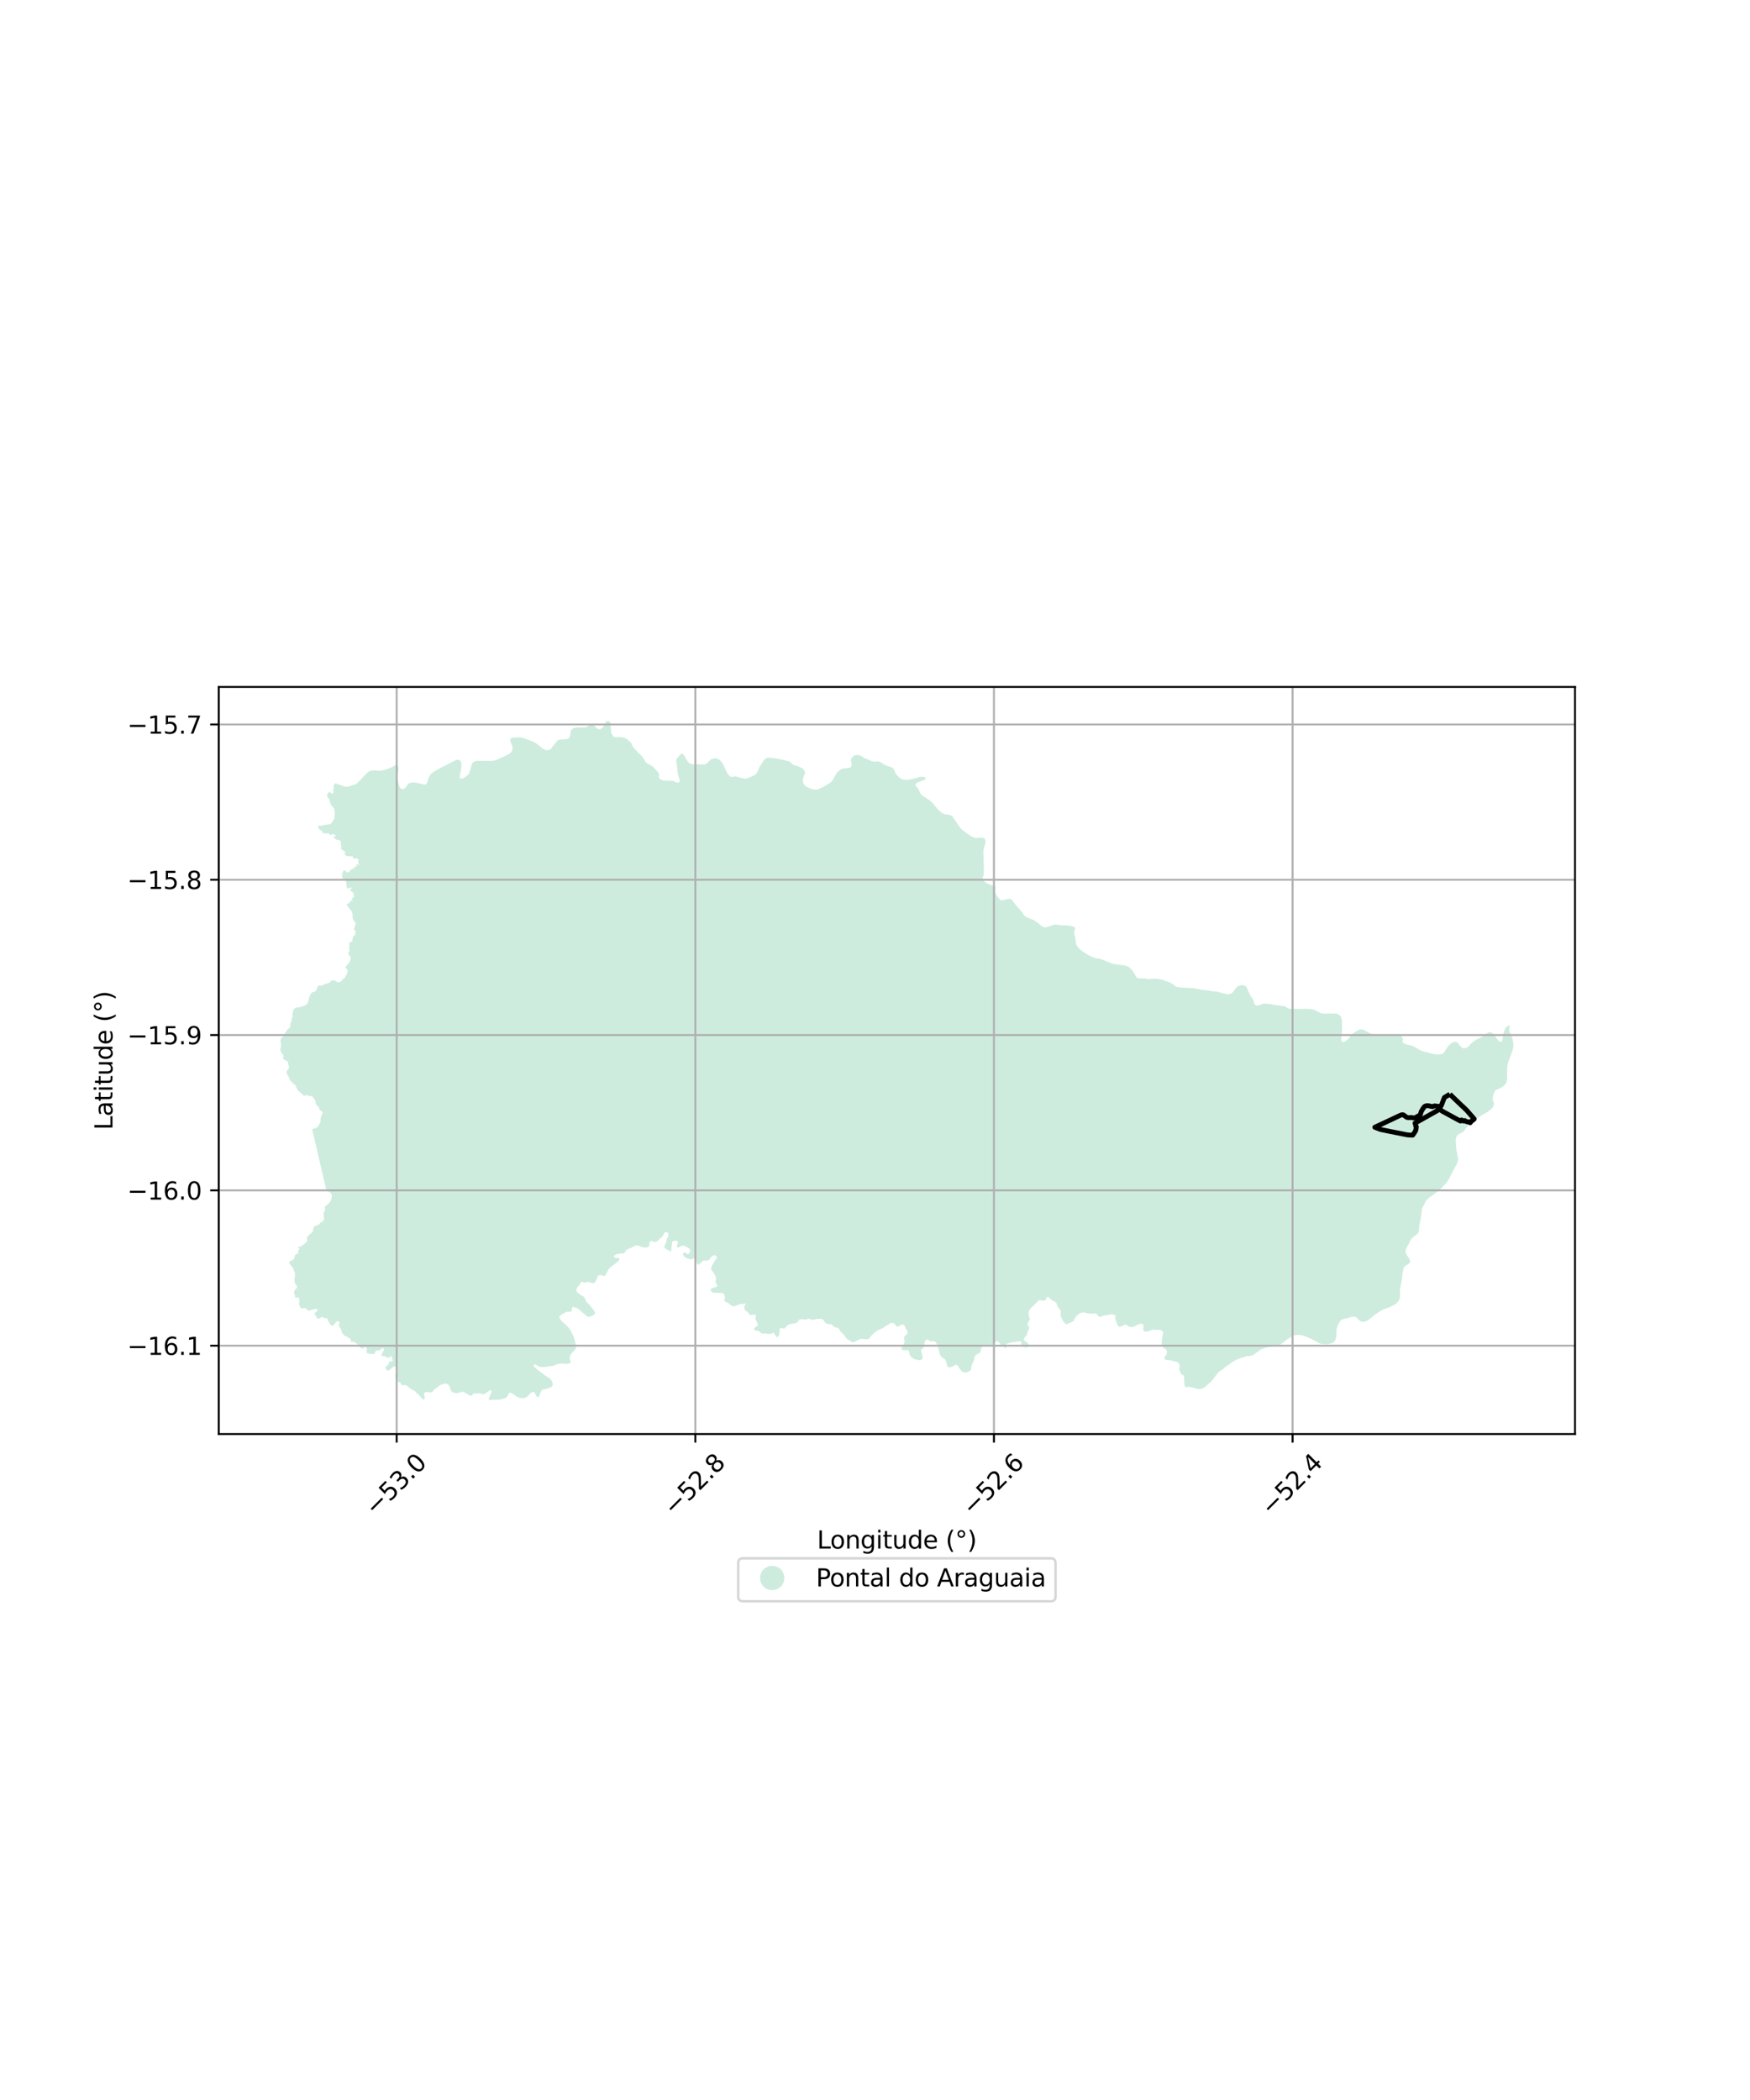 <?xml version="1.0" encoding="utf-8" standalone="no"?>
<!DOCTYPE svg PUBLIC "-//W3C//DTD SVG 1.1//EN"
  "http://www.w3.org/Graphics/SVG/1.1/DTD/svg11.dtd">
<svg xmlns:xlink="http://www.w3.org/1999/xlink" width="720pt" height="864pt" viewBox="0 0 720 864" xmlns="http://www.w3.org/2000/svg" version="1.1">
 <defs>
  <style type="text/css">*{stroke-linejoin: round; stroke-linecap: butt}</style>
 </defs>
 <g id="figure_1">
  <g id="patch_1">
   <path d="M 0 864 
L 720 864 
L 720 0 
L 0 0 
z
" style="fill: #ffffff"/>
  </g>
  <g id="axes_1">
   <g id="patch_2">
    <path d="M 90 590.019 
L 648 590.019 
L 648 282.621 
L 90 282.621 
z
" style="fill: #ffffff"/>
   </g>
   <g id="PatchCollection_1">
    <path d="M 409.502 366.016 
L 409.397 366.792 
L 409.725 367.743 
L 410.385 368.886 
L 411.484 370.221 
L 412.11 370.479 
L 414.311 369.927 
L 415.379 369.83 
L 415.922 369.96 
L 416.401 370.259 
L 416.458 370.338 
L 417.974 372.441 
L 418.337 372.836 
L 419.489 374.095 
L 420.505 375.325 
L 420.944 376.005 
L 421.147 376.32 
L 421.79 376.978 
L 422.514 377.39 
L 422.728 377.512 
L 425.127 378.457 
L 425.689 378.798 
L 425.978 379.008 
L 427.417 380.054 
L 428.394 380.925 
L 429.123 381.352 
L 429.707 381.525 
L 430.482 381.51 
L 432.768 380.789 
L 433.728 380.394 
L 434.779 380.404 
L 436.075 380.625 
L 439.191 380.795 
L 439.84 380.863 
L 441.201 381.128 
L 441.292 381.155 
L 441.991 381.364 
L 442.386 381.788 
L 442.234 382.503 
L 441.956 383.344 
L 441.95 384.123 
L 442.297 385.369 
L 442.498 386.487 
L 442.574 387.457 
L 442.712 388.115 
L 442.857 388.807 
L 443.789 390.12 
L 445.017 391.14 
L 447.182 392.589 
L 448.871 393.486 
L 450.185 394.044 
L 450.979 394.26 
L 452.505 394.419 
L 457.242 396.307 
L 458.119 396.588 
L 460.397 396.942 
L 462.007 397.08 
L 463.261 397.342 
L 464.492 397.877 
L 465.677 398.981 
L 466.546 400.294 
L 467.579 402.092 
L 467.954 402.389 
L 468.56 402.499 
L 470.026 402.606 
L 470.948 402.502 
L 471.984 402.782 
L 473.157 402.79 
L 474.783 402.664 
L 475.107 402.638 
L 476.6 402.749 
L 477.804 403.005 
L 478.615 403.238 
L 478.973 403.38 
L 480.01 403.793 
L 481.496 404.304 
L 482.62 404.993 
L 483.597 405.788 
L 483.985 405.979 
L 484.638 406.124 
L 486.838 406.394 
L 488.395 406.395 
L 491.299 406.576 
L 494.159 407.176 
L 494.941 407.297 
L 496.376 407.379 
L 497.523 407.549 
L 498.868 407.87 
L 500.162 407.941 
L 500.75 407.974 
L 500.891 407.976 
L 501.471 408.179 
L 502.55 408.501 
L 503.461 408.773 
L 505.227 409.07 
L 505.757 409.042 
L 506.701 408.644 
L 507.087 408.353 
L 507.492 407.95 
L 507.896 407.295 
L 508.27 406.878 
L 508.59 406.337 
L 508.914 405.975 
L 509.803 405.535 
L 510.241 405.418 
L 511.535 405.345 
L 511.856 405.428 
L 512.357 405.67 
L 512.538 405.757 
L 512.727 406.002 
L 513.055 406.429 
L 513.548 407.835 
L 513.644 407.999 
L 513.991 408.596 
L 514.393 409.474 
L 514.624 409.86 
L 515.146 410.533 
L 515.559 411.328 
L 515.732 411.712 
L 515.796 412.1 
L 515.936 412.502 
L 516.112 412.993 
L 516.35 413.4 
L 516.751 413.605 
L 517.234 413.69 
L 518.238 413.539 
L 519.412 413.056 
L 519.785 412.963 
L 519.948 412.922 
L 520 412.923 
L 520.654 412.925 
L 521.304 412.948 
L 522.993 413.162 
L 524.898 413.523 
L 528.452 413.964 
L 528.944 414.175 
L 529.735 414.756 
L 530.337 414.993 
L 531.08 415.103 
L 532.722 415.051 
L 533.388 415.086 
L 538.115 415.087 
L 539.725 415.219 
L 540.392 415.375 
L 541.131 415.634 
L 543.153 416.727 
L 543.655 416.928 
L 544.261 417.032 
L 544.924 417.063 
L 545.756 417.073 
L 546.864 416.996 
L 548.346 416.966 
L 549.928 417.052 
L 550.542 417.289 
L 551.104 417.673 
L 551.533 418.047 
L 551.81 418.63 
L 552.12 419.885 
L 552.213 422.301 
L 552.057 425.39 
L 551.801 427.617 
L 551.819 427.895 
L 552.071 428.516 
L 552.317 428.68 
L 552.623 428.717 
L 553.389 428.486 
L 553.803 428.235 
L 554.132 427.989 
L 554.848 427.287 
L 556.16 425.782 
L 556.499 425.469 
L 557.073 424.94 
L 557.211 424.813 
L 558.183 424.174 
L 559.032 423.734 
L 559.516 423.575 
L 559.701 423.556 
L 560.004 423.526 
L 560.367 423.554 
L 560.803 423.664 
L 561.493 423.93 
L 561.767 424.035 
L 562.731 424.648 
L 564.343 425.408 
L 565.299 425.719 
L 565.863 425.896 
L 566.941 426.096 
L 567.551 426.099 
L 569.144 425.924 
L 569.646 425.869 
L 571.413 425.758 
L 571.97 425.765 
L 573.838 425.789 
L 575.012 425.84 
L 575.605 425.973 
L 576.241 426.233 
L 576.464 426.391 
L 576.686 426.548 
L 576.932 426.834 
L 577.091 427.21 
L 577.093 427.817 
L 577.008 428.498 
L 577.192 428.918 
L 577.47 429.17 
L 578.029 429.497 
L 578.695 429.712 
L 580.652 430.177 
L 580.991 430.308 
L 581.329 430.438 
L 582.705 431.143 
L 584.346 432.094 
L 584.98 432.351 
L 588.423 433.336 
L 589.298 433.532 
L 590.173 433.728 
L 591.652 433.874 
L 592.043 433.828 
L 593.012 433.715 
L 593.496 433.524 
L 593.807 433.337 
L 594.271 432.823 
L 594.69 432.119 
L 595.128 431.385 
L 595.804 430.47 
L 596.072 430.191 
L 596.634 429.606 
L 597.521 428.956 
L 597.885 428.782 
L 598.608 428.634 
L 599.139 428.655 
L 599.365 428.747 
L 600.049 429.369 
L 600.502 430.063 
L 601.428 430.994 
L 601.612 431.096 
L 601.869 431.237 
L 602.472 431.272 
L 603.093 431.199 
L 603.295 431.123 
L 603.491 431.049 
L 604.072 430.612 
L 604.59 430.058 
L 605.348 429.25 
L 606.152 428.549 
L 606.565 428.278 
L 607.44 427.701 
L 607.739 427.559 
L 609.685 426.631 
L 609.778 426.56 
L 610.597 425.935 
L 611.394 425.327 
L 611.538 425.246 
L 612.217 424.863 
L 612.519 424.76 
L 612.821 424.656 
L 613.342 424.689 
L 613.369 424.701 
L 613.602 424.801 
L 614.195 425.217 
L 614.23 425.251 
L 614.356 425.371 
L 614.462 425.471 
L 615.931 427.362 
L 616.521 428.121 
L 616.831 428.396 
L 617.171 428.565 
L 617.299 428.576 
L 617.427 428.587 
L 617.532 428.596 
L 617.871 428.495 
L 618.111 428.082 
L 618.124 427.959 
L 618.259 426.66 
L 618.411 425.913 
L 618.63 424.836 
L 618.814 424.249 
L 619.069 423.678 
L 619.238 423.301 
L 619.501 422.86 
L 619.583 422.78 
L 619.725 422.64 
L 619.743 422.623 
L 620.067 422.305 
L 620.348 422.104 
L 620.404 422.08 
L 620.647 421.978 
L 620.688 421.961 
L 620.93 421.86 
L 621.288 421.825 
L 621.106 422.227 
L 620.959 422.826 
L 620.953 423.195 
L 620.923 423.793 
L 621.055 424.41 
L 621.067 424.468 
L 621.342 425.183 
L 622.09 426.93 
L 622.241 427.375 
L 622.487 428.349 
L 622.558 428.95 
L 622.623 429.631 
L 622.633 430.155 
L 622.636 430.352 
L 622.625 430.633 
L 622.613 430.913 
L 622.532 431.349 
L 622.086 432.766 
L 622.075 432.8 
L 621.749 433.754 
L 621.335 434.806 
L 620.735 436.439 
L 620.428 437.325 
L 620.248 438.081 
L 620.141 438.658 
L 620.091 439.47 
L 620.093 439.76 
L 620.1 440.54 
L 620.07 441.942 
L 620.054 442.639 
L 620.054 443.549 
L 619.992 444.336 
L 619.897 444.977 
L 619.718 445.59 
L 618.966 446.467 
L 618.773 446.649 
L 618.47 446.937 
L 617.902 447.27 
L 617.304 447.636 
L 616.604 448.005 
L 616.033 448.186 
L 615.544 448.393 
L 615.36 448.539 
L 615.239 448.635 
L 614.966 448.985 
L 614.701 449.591 
L 614.445 450.382 
L 614.249 451.105 
L 614.122 451.746 
L 614.128 452.168 
L 614.169 452.469 
L 614.183 452.568 
L 614.291 453.011 
L 614.506 453.406 
L 614.644 453.935 
L 614.628 454.432 
L 614.545 454.845 
L 614.522 454.912 
L 614.388 455.303 
L 614.039 455.812 
L 613.561 456.348 
L 612.697 456.987 
L 611.632 457.708 
L 609.69 458.756 
L 608.491 459.589 
L 606.26 461.299 
L 603.734 463.455 
L 603.145 464.146 
L 602.869 464.566 
L 602.73 464.778 
L 602.297 465.372 
L 602.143 465.49 
L 601.793 465.759 
L 601.218 466.082 
L 600.474 466.451 
L 599.936 466.82 
L 599.522 467.147 
L 599.172 467.736 
L 598.98 468.459 
L 598.971 468.588 
L 598.899 469.643 
L 599.039 471.159 
L 599.172 472.721 
L 599.385 474.016 
L 599.597 475.228 
L 599.777 475.886 
L 599.915 476.597 
L 599.863 477.387 
L 599.689 477.965 
L 599.63 478.163 
L 599.268 479.163 
L 598.661 480.203 
L 598.018 481.441 
L 597.442 482.445 
L 597.013 483.248 
L 596.954 483.359 
L 596.545 484.342 
L 596.036 485.227 
L 595.644 485.826 
L 595.387 486.219 
L 594.962 486.806 
L 594.211 487.566 
L 593.252 488.632 
L 590.98 490.616 
L 589.77 491.506 
L 588.757 492.236 
L 588.145 492.648 
L 587.609 493.141 
L 587.006 493.72 
L 586.593 494.245 
L 586.244 494.89 
L 586.235 494.907 
L 586.002 495.514 
L 585.714 496.017 
L 585.607 496.181 
L 585.395 496.505 
L 585.114 497.086 
L 585.074 497.292 
L 584.97 497.823 
L 584.84 498.724 
L 584.802 499.396 
L 584.755 500.103 
L 584.603 500.985 
L 584.521 501.356 
L 584.359 502.089 
L 584.138 503.129 
L 584.005 503.968 
L 583.968 504.263 
L 583.919 504.661 
L 583.809 505.374 
L 583.771 506.115 
L 583.764 506.636 
L 583.671 506.877 
L 583.611 507.031 
L 583.342 507.452 
L 582.775 507.984 
L 582 508.528 
L 581.202 509.165 
L 580.724 509.614 
L 580.382 510.176 
L 579.898 511.092 
L 579.731 511.476 
L 579.509 511.986 
L 579.022 512.783 
L 578.714 513.36 
L 578.605 513.604 
L 578.468 513.91 
L 578.303 514.49 
L 578.303 515.109 
L 578.559 515.881 
L 578.671 516.087 
L 579.049 516.788 
L 579.507 517.424 
L 579.909 518.032 
L 580.129 518.55 
L 580.191 519.044 
L 579.978 519.577 
L 579.841 519.707 
L 579.738 519.804 
L 579.459 520.067 
L 578.699 520.489 
L 578.684 520.497 
L 578.047 520.96 
L 577.566 521.52 
L 577.408 522.06 
L 577.337 522.305 
L 577.263 522.716 
L 577.026 524.048 
L 576.914 525.174 
L 576.681 526.853 
L 576.38 528.408 
L 576.082 530.023 
L 575.953 531.049 
L 575.993 532.135 
L 576.019 533.166 
L 575.997 533.585 
L 575.975 534.011 
L 575.73 534.732 
L 575.671 534.808 
L 575.381 535.179 
L 574.846 535.864 
L 574.003 536.637 
L 572.857 537.258 
L 571.29 537.963 
L 569.303 538.657 
L 569.033 538.788 
L 568.42 539.085 
L 567.147 539.885 
L 566.538 540.302 
L 565.521 540.997 
L 565.233 541.257 
L 564.146 542.233 
L 563.147 542.935 
L 562.305 543.453 
L 561.621 543.68 
L 561.044 543.86 
L 560.572 543.862 
L 559.97 543.697 
L 559.398 543.359 
L 558.809 542.779 
L 558.223 542.188 
L 558.083 542.085 
L 557.732 541.826 
L 557.049 541.666 
L 556.415 541.722 
L 556.13 541.747 
L 555.75 541.883 
L 554.986 542.155 
L 553.629 542.481 
L 552.483 542.794 
L 551.923 542.977 
L 551.295 543.623 
L 550.849 544.422 
L 550.481 545.079 
L 550.194 545.792 
L 549.958 546.646 
L 549.856 547.582 
L 549.82 548.613 
L 549.828 548.883 
L 549.846 549.486 
L 549.69 550.511 
L 549.407 551.296 
L 548.999 551.923 
L 548.457 552.447 
L 547.764 552.744 
L 546.812 552.94 
L 545.857 553.055 
L 544.629 553.035 
L 543.716 552.953 
L 542.9 552.743 
L 541.464 551.845 
L 540.458 551.362 
L 539.794 551.048 
L 538.963 550.654 
L 537.216 549.869 
L 536.224 549.535 
L 535.331 549.337 
L 534.421 549.222 
L 533.483 549.24 
L 532.494 549.388 
L 531.626 549.819 
L 530.459 550.533 
L 529.224 551.309 
L 528.114 552.201 
L 527.167 552.911 
L 526.754 553.161 
L 526.427 553.359 
L 525.606 553.68 
L 525.464 553.713 
L 524.393 553.96 
L 522.672 554.103 
L 521.156 554.405 
L 520.415 554.608 
L 519.271 554.988 
L 518.201 555.528 
L 517.353 556.246 
L 516.596 556.751 
L 515.767 557.386 
L 515.209 557.655 
L 514.667 557.818 
L 513.789 557.922 
L 513.027 557.965 
L 512.201 558.217 
L 511.191 558.504 
L 510.134 558.858 
L 509.042 559.292 
L 508.297 559.653 
L 507.514 560.085 
L 506.536 560.763 
L 505.647 561.417 
L 504.733 561.969 
L 503.879 562.623 
L 503.068 563.351 
L 502.257 563.855 
L 501.501 564.427 
L 500.993 564.984 
L 500.475 565.596 
L 499.934 566.334 
L 499.441 566.978 
L 498.974 567.652 
L 498.235 568.439 
L 497.297 569.36 
L 496.291 570.178 
L 495.504 570.806 
L 494.594 571.352 
L 493.532 571.508 
L 492.268 571.384 
L 490.879 570.906 
L 489.567 570.627 
L 488.629 570.599 
L 488.333 570.639 
L 487.836 570.707 
L 487.821 570.709 
L 487.747 570.733 
L 487.559 570.597 
L 487.271 569.26 
L 487.173 568.243 
L 487.182 567.148 
L 487.09 566.23 
L 486.918 565.942 
L 486.61 565.639 
L 486.281 565.53 
L 485.885 565.279 
L 485.614 564.52 
L 485.193 563.586 
L 485.224 562.811 
L 485.317 562.44 
L 485.371 561.845 
L 485.129 561.102 
L 485.072 560.928 
L 484.627 560.496 
L 483.997 560.258 
L 483.499 560.153 
L 482.74 559.993 
L 481.791 559.72 
L 480.328 559.564 
L 479.819 559.51 
L 479.163 559.083 
L 479.024 558.784 
L 479.098 558.581 
L 479.298 558.146 
L 479.744 557.529 
L 479.878 557.254 
L 479.985 557.034 
L 480.088 556.335 
L 480.128 555.887 
L 479.501 554.967 
L 478.796 554.608 
L 478.286 554.069 
L 477.944 553.06 
L 477.993 551.407 
L 478.533 548.177 
L 478.436 547.893 
L 478.365 547.686 
L 477.691 547.304 
L 477.644 547.29 
L 477.11 547.131 
L 476.221 547.19 
L 475.213 547.148 
L 474.516 547.023 
L 474.504 547.025 
L 473.927 547.107 
L 472.404 547.798 
L 472.324 547.834 
L 472.13 547.869 
L 471.023 547.822 
L 470.419 547.372 
L 470.325 546.975 
L 470.483 545.648 
L 470.412 545.297 
L 470.35 544.991 
L 470.167 544.75 
L 469.98 544.664 
L 469.698 544.657 
L 469.249 544.691 
L 469.117 544.721 
L 468.294 544.914 
L 467.086 545.578 
L 466.396 545.877 
L 465.788 545.984 
L 465.194 546.007 
L 464.67 545.906 
L 464.121 545.583 
L 463.517 545.093 
L 463.214 544.966 
L 462.647 545.072 
L 461.165 545.77 
L 460.667 545.877 
L 460.259 545.733 
L 460.226 545.721 
L 459.939 545.4 
L 459.775 545.083 
L 459.704 544.893 
L 458.977 542.964 
L 458.909 542.782 
L 458.843 542.296 
L 458.846 542.261 
L 458.906 541.325 
L 458.742 541.087 
L 458.26 540.903 
L 457.281 540.73 
L 456.438 540.834 
L 455.442 541.132 
L 454.835 541.1 
L 454.255 541.138 
L 452.925 541.738 
L 452.455 541.804 
L 452.07 541.635 
L 451.07 540.517 
L 450.768 540.39 
L 450.312 540.372 
L 449.322 540.509 
L 447.924 540.41 
L 447.161 540.277 
L 446.261 540.04 
L 445.276 540.002 
L 444.723 540.136 
L 444.086 540.465 
L 442.877 541.455 
L 442.361 542.201 
L 441.591 543.611 
L 441.231 543.844 
L 440.407 544.172 
L 439.833 544.395 
L 439.252 544.723 
L 438.959 544.829 
L 438.866 544.828 
L 438.628 544.824 
L 438.035 544.378 
L 437.855 544.156 
L 437.408 543.607 
L 436.832 542.487 
L 436.742 542.311 
L 436.471 541.657 
L 436.364 541.128 
L 436.423 539.754 
L 436.431 539.574 
L 436.351 539.185 
L 435.244 537.673 
L 435.094 537.468 
L 434.842 536.875 
L 434.836 536.851 
L 434.662 536.132 
L 434.43 535.825 
L 433.999 535.58 
L 433.749 535.437 
L 432.986 535.064 
L 432.464 534.672 
L 431.93 534.21 
L 431.505 533.734 
L 431.244 533.566 
L 431.009 533.578 
L 430.732 533.742 
L 430.223 534.757 
L 429.894 535.041 
L 429.175 535.16 
L 428.114 534.93 
L 427.535 534.926 
L 427.326 535.063 
L 427.004 535.413 
L 424.169 538.176 
L 423.556 538.935 
L 423.345 539.475 
L 423.202 540.195 
L 423.25 541.098 
L 423.666 542.684 
L 423.649 543.044 
L 423.133 543.804 
L 422.867 544.302 
L 422.767 544.759 
L 422.901 545.232 
L 423.296 545.915 
L 423.348 546.443 
L 423.301 546.884 
L 423.2 547.024 
L 422.813 547.785 
L 422.568 549.017 
L 422.363 549.372 
L 422.303 549.475 
L 421.955 549.806 
L 421.369 550.62 
L 421.27 551.008 
L 421.295 551.341 
L 421.816 551.845 
L 422.287 552.133 
L 423.236 552.988 
L 423.501 553.482 
L 423.526 553.857 
L 423.386 553.99 
L 423.22 554.132 
L 422.309 554.332 
L 421.865 554.372 
L 421.488 554.29 
L 421.204 554.228 
L 420.695 553.96 
L 420.339 553.555 
L 420.191 553.082 
L 420.203 552.894 
L 420.246 552.185 
L 419.886 551.903 
L 419.566 551.8 
L 419.096 551.824 
L 418.335 551.999 
L 417.658 552.146 
L 416.124 552.273 
L 415.384 552.516 
L 415.031 552.667 
L 414.381 552.787 
L 414.076 552.979 
L 413.949 553.304 
L 413.918 553.741 
L 414.025 554.228 
L 413.995 554.533 
L 413.87 554.671 
L 413.717 554.613 
L 413.498 554.529 
L 412.825 554.01 
L 412.262 553.715 
L 411.699 553.294 
L 411.627 553.185 
L 411.41 552.856 
L 411.13 552.432 
L 410.86 552.177 
L 410.385 551.743 
L 410.068 551.782 
L 409.54 552.194 
L 408.662 553.298 
L 408.272 553.684 
L 407.526 553.803 
L 406.767 553.755 
L 405.34 553.565 
L 404.642 553.586 
L 404.295 553.791 
L 404.003 554.067 
L 403.737 554.537 
L 403.421 556.089 
L 402.989 556.627 
L 402.614 556.901 
L 401.852 557.256 
L 401.353 557.572 
L 401.003 558.18 
L 400.862 558.935 
L 400.729 559.663 
L 399.943 561.322 
L 399.674 562.153 
L 399.526 563.443 
L 399.233 563.857 
L 398.786 564.19 
L 398.612 564.319 
L 398.002 564.549 
L 397.432 564.662 
L 396.586 564.655 
L 396.053 564.415 
L 395.587 564.036 
L 395.074 563.406 
L 394.671 562.877 
L 394.016 561.803 
L 393.618 561.592 
L 393.301 561.52 
L 392.927 561.572 
L 392.358 561.97 
L 391.679 562.34 
L 390.987 562.515 
L 390.407 562.593 
L 390.232 562.533 
L 390.002 562.454 
L 389.737 561.942 
L 389.695 561.79 
L 389.212 560.044 
L 388.694 559.151 
L 387.995 558.72 
L 387.555 558.458 
L 387.472 558.408 
L 386.965 557.777 
L 386.846 557.516 
L 386.653 557.094 
L 386.025 554.535 
L 385.605 553.419 
L 385.147 552.489 
L 384.98 552.167 
L 384.624 551.873 
L 384.155 551.772 
L 383.575 551.767 
L 383.009 551.832 
L 382.623 551.76 
L 382.005 551.297 
L 381.647 551.155 
L 381.302 551.152 
L 380.942 551.372 
L 380.552 551.785 
L 380.396 552.242 
L 380.295 552.81 
L 380.451 553.295 
L 380.37 553.838 
L 380.021 554.321 
L 379.659 554.637 
L 379.102 555.257 
L 378.948 555.617 
L 379.066 556.312 
L 379.483 557.703 
L 379.589 558.301 
L 379.474 558.842 
L 379.318 559.265 
L 378.945 559.489 
L 378.405 559.61 
L 377.908 559.606 
L 376.351 559.233 
L 375.1 558.501 
L 374.426 557.787 
L 374.347 557.704 
L 374.253 557.261 
L 373.948 555.841 
L 373.619 555.546 
L 372.231 555.509 
L 371.468 555.488 
L 371.393 555.456 
L 371.136 555.346 
L 370.917 555.094 
L 370.85 554.83 
L 370.921 554.525 
L 371.188 554.055 
L 371.453 553.683 
L 371.803 553.033 
L 372.127 552.245 
L 372.215 551.607 
L 371.891 550.688 
L 371.908 550.286 
L 372.105 549.829 
L 372.676 549.345 
L 373.078 549.004 
L 373.316 548.506 
L 373.37 548.207 
L 373.403 548.021 
L 373.364 547.688 
L 372.574 546.418 
L 372.344 545.806 
L 372.126 545.278 
L 371.826 545.038 
L 371.454 544.924 
L 371.014 544.991 
L 370.846 545.016 
L 370.803 545.039 
L 369.709 545.632 
L 369.376 545.809 
L 369.155 545.808 
L 368.825 545.611 
L 367.868 544.506 
L 367.331 544.321 
L 367.085 544.3 
L 366.793 544.275 
L 366.323 544.41 
L 366.307 544.421 
L 365.388 545.032 
L 364.256 545.657 
L 363.339 546.385 
L 361.678 547.081 
L 361.552 547.134 
L 361 547.467 
L 359.73 548.308 
L 358.847 549.164 
L 358.746 549.262 
L 358.049 550.09 
L 357.616 550.752 
L 357.311 550.944 
L 356.565 550.98 
L 355.771 550.938 
L 354.385 550.865 
L 353.652 551.053 
L 352.64 551.53 
L 351.461 552.173 
L 350.962 552.29 
L 350.591 552.235 
L 349.726 551.645 
L 348.847 551.18 
L 348.312 550.717 
L 347.315 549.349 
L 346.782 548.706 
L 346.082 548.214 
L 345.785 547.791 
L 345.239 546.751 
L 344.745 546.371 
L 343.299 545.956 
L 342.873 545.689 
L 342.504 545.242 
L 342.147 544.934 
L 341.776 544.833 
L 340.881 544.804 
L 340.148 544.639 
L 339.723 544.303 
L 339.299 543.869 
L 338.823 543.169 
L 338.479 542.876 
L 337.943 542.594 
L 336.985 542.609 
L 336.065 542.634 
L 335.387 542.795 
L 334.545 543.078 
L 334.391 543.127 
L 333.964 543.005 
L 333.194 542.666 
L 332.678 542.602 
L 331.466 542.943 
L 330.087 542.765 
L 329.308 542.771 
L 329.047 542.835 
L 328.867 542.883 
L 328.667 543.097 
L 328.537 543.237 
L 328.242 543.899 
L 328.242 543.901 
L 328.239 543.903 
L 328.064 544.031 
L 327.867 544.176 
L 327.216 544.42 
L 325.774 544.656 
L 324.797 544.816 
L 324.481 545.004 
L 323.923 545.336 
L 323.259 546.083 
L 322.961 546.424 
L 322.712 546.547 
L 322.201 546.543 
L 321.566 546.33 
L 321.319 546.327 
L 321.028 546.491 
L 320.832 546.809 
L 320.726 547.988 
L 320.522 549.208 
L 320.353 549.623 
L 320.157 549.898 
L 319.88 550.104 
L 319.644 550.1 
L 319.438 549.929 
L 319.031 549.391 
L 318.451 548.432 
L 318.119 548.37 
L 316.9 548.865 
L 316.259 548.83 
L 314.996 548.643 
L 314.329 548.627 
L 313.79 548.72 
L 313.459 548.675 
L 313.033 548.45 
L 312.696 548.06 
L 312.564 547.955 
L 312.252 547.707 
L 311.84 547.537 
L 310.898 547.426 
L 310.549 547.235 
L 310.353 546.997 
L 310.286 546.761 
L 310.386 546.428 
L 310.553 546.295 
L 310.564 546.286 
L 311.526 545.494 
L 311.749 545.246 
L 311.823 544.908 
L 311.8 544.838 
L 311.699 544.538 
L 311.11 543.382 
L 311.045 543.254 
L 310.918 543.006 
L 310.804 542.67 
L 310.779 542.318 
L 310.837 542.013 
L 311.076 541.571 
L 311.092 541.293 
L 310.925 541.056 
L 310.598 540.886 
L 310.17 540.883 
L 308.83 541.024 
L 308.417 540.909 
L 308.075 540.601 
L 307.912 540.211 
L 307.626 539.862 
L 306.706 539.187 
L 306.488 538.894 
L 306.285 538.434 
L 306.222 537.698 
L 306.392 537.2 
L 306.567 536.896 
L 306.742 536.592 
L 306.828 536.415 
L 306.803 536.33 
L 306.45 536.338 
L 306.34 536.341 
L 306.063 536.414 
L 304.755 536.533 
L 304.715 536.542 
L 304.647 536.557 
L 304.147 536.667 
L 303.201 537.033 
L 302.125 537.441 
L 301.71 537.493 
L 301.325 537.378 
L 300.789 537.11 
L 300.504 536.868 
L 300.162 536.537 
L 299.501 536.03 
L 298.908 535.733 
L 298.456 535.577 
L 298.102 535.415 
L 298.031 535.157 
L 298.186 534.31 
L 298.224 534.1 
L 298.248 533.965 
L 298.217 533.448 
L 298.154 533.205 
L 298.038 532.756 
L 297.82 532.434 
L 297.436 532.154 
L 297.009 531.997 
L 295.477 531.97 
L 294.843 531.867 
L 293.836 531.914 
L 293.395 531.827 
L 292.996 531.629 
L 292.722 531.405 
L 292.487 531.138 
L 292.382 530.791 
L 292.412 530.528 
L 292.577 530.217 
L 292.58 530.21 
L 292.955 530.005 
L 294.81 529.383 
L 295.087 529.204 
L 295.131 528.955 
L 294.544 527.831 
L 294.52 527.785 
L 294.482 527.669 
L 294.392 527.394 
L 294.398 527.251 
L 294.538 526.463 
L 294.574 525.909 
L 294.53 525.676 
L 294.412 525.052 
L 293.814 524.001 
L 293.025 522.958 
L 292.639 522.36 
L 292.594 521.768 
L 292.691 521.343 
L 292.941 520.734 
L 293.418 519.838 
L 294.205 518.542 
L 294.388 518.303 
L 294.901 517.635 
L 294.957 517.306 
L 294.888 517.116 
L 294.795 516.86 
L 294.279 516.515 
L 293.929 516.443 
L 293.685 516.454 
L 293.031 516.782 
L 292.495 517.268 
L 291.842 518.219 
L 291.476 518.493 
L 291.068 518.659 
L 289.649 518.591 
L 289.265 518.726 
L 287.574 520.266 
L 287.305 520.314 
L 287.055 520.23 
L 286.831 520.007 
L 286.683 519.626 
L 286.666 519.584 
L 286.534 518.941 
L 286.29 518.328 
L 286.077 517.725 
L 285.859 517.546 
L 285.74 517.448 
L 285.539 517.516 
L 285.059 517.94 
L 284.714 518.069 
L 284.294 518.116 
L 283.838 518.093 
L 283.263 517.918 
L 282.141 517.461 
L 281.593 517.072 
L 281.277 516.673 
L 281.119 516.329 
L 281.081 516.105 
L 281.052 515.934 
L 281.212 515.608 
L 281.42 515.421 
L 281.698 515.329 
L 282.071 515.351 
L 282.665 515.878 
L 282.897 516.002 
L 283.117 515.977 
L 283.395 515.821 
L 283.865 515.15 
L 283.961 514.885 
L 283.969 514.506 
L 283.847 514.102 
L 283.569 513.709 
L 282.548 513.044 
L 282.326 512.9 
L 282.192 512.864 
L 282.013 512.815 
L 281.699 512.678 
L 281.398 512.546 
L 281.003 512.482 
L 280.559 512.531 
L 280.512 512.536 
L 279.922 512.802 
L 279.499 513.138 
L 278.885 513.23 
L 278.698 513.188 
L 278.526 513.016 
L 278.473 512.521 
L 278.609 512.184 
L 278.862 511.559 
L 278.897 511.175 
L 278.806 510.828 
L 278.657 510.613 
L 278.378 510.459 
L 278.025 510.444 
L 277.82 510.435 
L 276.924 510.642 
L 276.665 510.815 
L 276.488 511.028 
L 276.402 512.33 
L 276.193 513.984 
L 276.268 514.74 
L 276.192 514.834 
L 276.029 514.898 
L 275.754 514.805 
L 274.814 514.236 
L 274.231 513.991 
L 273.686 513.672 
L 273.389 513.317 
L 273.316 512.985 
L 273.305 512.933 
L 273.434 512.443 
L 273.761 511.814 
L 274.09 511.183 
L 274.321 509.838 
L 274.939 508.591 
L 274.981 508.05 
L 274.942 507.539 
L 274.8 507.242 
L 274.521 507.001 
L 274.177 506.884 
L 274.012 506.885 
L 273.764 506.887 
L 273.481 507.08 
L 273.291 507.374 
L 272.717 508.527 
L 272.471 508.808 
L 271.475 509.618 
L 270.799 510.342 
L 270.238 510.759 
L 269.761 510.956 
L 269.272 510.983 
L 268.355 510.673 
L 267.78 510.636 
L 267.579 510.735 
L 267.364 510.928 
L 267.223 511.28 
L 267.094 512.462 
L 267.004 512.726 
L 266.762 513.015 
L 266.412 513.199 
L 264.746 513.247 
L 262.582 512.503 
L 262.1 512.43 
L 261.486 512.462 
L 260.978 512.647 
L 260.706 512.841 
L 259.75 513.404 
L 258.903 513.679 
L 258.287 513.945 
L 257.815 514.23 
L 257.441 514.647 
L 257.136 515.126 
L 256.878 515.531 
L 256.647 515.662 
L 254.497 515.843 
L 253.813 515.994 
L 253.329 516.209 
L 252.837 516.517 
L 252.668 516.775 
L 252.621 517.035 
L 252.756 517.288 
L 252.999 517.46 
L 253.759 517.549 
L 254.456 517.631 
L 254.873 517.899 
L 254.89 518.069 
L 254.521 518.727 
L 254.06 519.169 
L 253.407 519.692 
L 253.067 519.964 
L 251.146 521.426 
L 250.574 521.964 
L 249.576 523.68 
L 249.015 524.789 
L 248.769 525.001 
L 248.432 524.991 
L 247.975 524.893 
L 247.596 524.663 
L 247.29 524.585 
L 246.682 524.611 
L 246.356 524.721 
L 246.085 524.889 
L 245.87 525.17 
L 245.633 525.747 
L 245.426 526.444 
L 245.031 527.271 
L 244.487 527.845 
L 244.255 527.95 
L 243.735 527.983 
L 242.737 527.603 
L 242.144 527.446 
L 241.731 527.443 
L 240.765 527.673 
L 240.364 527.688 
L 240.064 527.654 
L 239.559 527.385 
L 239.22 527.337 
L 238.985 527.537 
L 238.791 527.844 
L 238.783 527.96 
L 238.409 528.665 
L 237.555 529.589 
L 237.301 530.04 
L 237.135 530.58 
L 237.139 530.918 
L 237.141 531.058 
L 237.283 531.362 
L 237.605 531.76 
L 237.626 531.785 
L 237.648 531.812 
L 238.748 532.684 
L 239.507 533.116 
L 239.975 533.382 
L 240.422 533.789 
L 240.587 534.061 
L 240.957 535.013 
L 241.041 535.23 
L 241.449 535.775 
L 242.665 536.971 
L 243.004 537.405 
L 243.897 538.548 
L 244.565 539.507 
L 244.724 539.858 
L 244.771 540.224 
L 244.72 540.527 
L 244.597 540.726 
L 244.1 541.086 
L 242.71 541.71 
L 242.178 541.793 
L 241.928 541.74 
L 241.628 541.605 
L 240.522 540.682 
L 239.975 540.277 
L 239.646 540.032 
L 239.05 539.429 
L 238.44 538.908 
L 237.489 538.256 
L 237.229 538.146 
L 236.611 537.884 
L 236 537.749 
L 235.627 537.808 
L 235.389 537.96 
L 235.276 538.252 
L 235.222 539.288 
L 235.156 539.469 
L 235.049 539.569 
L 234.835 539.63 
L 233.351 539.723 
L 232.861 539.87 
L 231.767 540.382 
L 231.047 540.874 
L 230.674 541.137 
L 230.52 541.233 
L 230.214 541.571 
L 230.083 541.833 
L 230.155 542.161 
L 230.295 542.444 
L 230.918 543.302 
L 231.221 543.72 
L 232.491 544.782 
L 232.805 545.094 
L 233.428 545.71 
L 233.62 545.925 
L 234.328 546.716 
L 234.869 547.606 
L 235.681 549.261 
L 235.944 549.798 
L 236.258 550.558 
L 236.735 552.47 
L 236.96 554.568 
L 236.87 554.863 
L 236.614 555.256 
L 235.124 556.798 
L 234.813 557.286 
L 234.525 557.995 
L 234.415 558.359 
L 234.393 558.724 
L 234.459 559.036 
L 234.495 559.21 
L 234.806 560.169 
L 234.835 560.428 
L 234.802 560.585 
L 234.728 560.661 
L 234.461 560.859 
L 233.921 561.036 
L 233.351 561.132 
L 232.756 561.158 
L 232.163 561.079 
L 231.048 560.978 
L 230.578 560.987 
L 229.016 561.363 
L 227.986 561.743 
L 227.476 562.016 
L 227.194 562.082 
L 226.367 562.053 
L 225.738 562.097 
L 224.78 562.419 
L 222.257 562.389 
L 221.851 562.285 
L 220.438 561.441 
L 219.906 561.392 
L 219.519 561.623 
L 219.524 561.793 
L 219.613 561.982 
L 219.866 562.354 
L 220.751 563.186 
L 220.989 563.41 
L 222.226 564.422 
L 222.776 564.724 
L 223.314 565.118 
L 224.278 565.958 
L 225.548 566.713 
L 226.073 567.092 
L 226.245 567.216 
L 226.315 567.28 
L 226.481 567.433 
L 226.593 567.536 
L 227 568.188 
L 227.364 569.058 
L 227.433 569.512 
L 227.398 569.896 
L 227.276 570.197 
L 227.01 570.497 
L 226.651 570.726 
L 225.765 571.108 
L 225.036 571.36 
L 223.167 571.733 
L 222.851 572.038 
L 222.437 572.719 
L 222.308 573.223 
L 221.917 574.176 
L 221.72 574.495 
L 221.524 574.739 
L 221.36 574.825 
L 221.198 574.811 
L 221.023 574.715 
L 220.595 574.271 
L 220.383 573.769 
L 220.319 573.62 
L 219.93 573.024 
L 219.589 572.713 
L 219.579 572.709 
L 219.364 572.623 
L 218.868 572.813 
L 217.906 573.513 
L 217.361 574.156 
L 217.168 574.383 
L 216.721 574.738 
L 215.665 575.232 
L 215.157 575.271 
L 213.781 575.126 
L 213.201 574.913 
L 212.01 574.208 
L 211.224 573.601 
L 210.605 573.252 
L 209.831 572.999 
L 209.637 573.004 
L 209.48 573.059 
L 209.176 573.459 
L 208.962 574.25 
L 208.121 575.098 
L 207.775 575.303 
L 205.45 575.851 
L 205.041 575.898 
L 203.042 575.913 
L 201.74 576.046 
L 201.369 575.991 
L 201.159 575.846 
L 201.124 575.435 
L 201.187 575.154 
L 201.189 575.146 
L 201.482 574.576 
L 202.104 573.046 
L 202.241 572.405 
L 202.158 572.191 
L 202.076 572.063 
L 202.004 572.042 
L 201.872 572.004 
L 201.437 572.102 
L 201.091 572.292 
L 199.722 573.351 
L 199.3 573.561 
L 198.704 573.574 
L 198.681 573.574 
L 198.341 573.582 
L 198.085 573.587 
L 197.787 573.307 
L 197.544 573.267 
L 196.768 573.191 
L 196.398 573.36 
L 196.021 573.328 
L 195.862 573.315 
L 195.578 573.291 
L 195.171 573.311 
L 194.887 573.359 
L 194.588 573.6 
L 194.206 574.057 
L 193.988 574.231 
L 193.812 574.298 
L 193.288 574.143 
L 191.476 573.094 
L 190.725 572.668 
L 190.388 572.651 
L 189.578 572.766 
L 188.523 573.149 
L 187.285 573.133 
L 186.361 572.868 
L 186.115 572.803 
L 185.751 572.472 
L 185.54 572.119 
L 185.498 572.049 
L 185.327 571.654 
L 185.197 571.097 
L 184.903 570.275 
L 184.589 569.83 
L 184.437 569.717 
L 184.053 569.432 
L 183.623 569.224 
L 183.138 569.247 
L 181.109 569.851 
L 180.688 570.159 
L 180.168 570.649 
L 179.248 571.216 
L 178.704 571.684 
L 177.763 572.788 
L 177.547 572.867 
L 177.223 572.905 
L 175.997 572.703 
L 175.525 572.699 
L 175.052 572.789 
L 174.713 573.016 
L 174.507 573.353 
L 174.462 573.827 
L 174.749 574.947 
L 174.665 575.113 
L 174.61 575.22 
L 174.651 575.707 
L 174.58 575.821 
L 174.434 575.881 
L 174.336 575.837 
L 174.154 575.756 
L 173.904 575.565 
L 173.707 575.414 
L 173.026 574.737 
L 172.696 574.409 
L 171.814 573.405 
L 171.435 573.179 
L 171.278 572.966 
L 170.992 572.577 
L 170.697 572.291 
L 170.194 572.048 
L 169.4 571.719 
L 168.107 570.734 
L 167.502 570.176 
L 167.025 569.957 
L 166.95 569.938 
L 166.63 569.853 
L 166.096 569.826 
L 165.433 569.911 
L 165.167 569.863 
L 165.013 569.54 
L 164.846 569.065 
L 164.824 569.002 
L 164.59 568.823 
L 164.379 568.731 
L 164.056 568.59 
L 163.733 568.464 
L 163.092 568.08 
L 163.042 567.939 
L 162.729 567.049 
L 162.587 566.307 
L 162.614 565.724 
L 162.849 565.121 
L 163.049 564.948 
L 163.364 564.339 
L 163.5 564.076 
L 163.568 563.544 
L 163.547 563.074 
L 163.387 562.666 
L 162.461 562.232 
L 162.193 562.223 
L 161.578 562.5 
L 161.217 562.763 
L 160.621 563.374 
L 160.334 563.572 
L 160.08 563.746 
L 159.727 563.836 
L 159.361 563.823 
L 158.996 563.648 
L 158.817 563.256 
L 158.736 563.185 
L 158.653 562.841 
L 158.684 562.418 
L 158.967 562.066 
L 159.703 561.51 
L 159.871 561.202 
L 160.011 560.55 
L 160.246 560.222 
L 160.522 560.109 
L 161.146 560.08 
L 161.325 560.072 
L 161.52 559.919 
L 161.558 559.889 
L 161.607 559.709 
L 161.23 558.688 
L 161.246 558.386 
L 161.248 558.338 
L 161.088 558.07 
L 161.007 557.999 
L 160.906 558 
L 160.458 558.229 
L 160.421 558.248 
L 160.182 558.462 
L 159.991 558.552 
L 159.506 558.574 
L 158.857 558.396 
L 158.388 558.032 
L 158.363 558.022 
L 158.313 558.001 
L 158.073 557.902 
L 157.381 558.007 
L 157.216 557.961 
L 157.076 557.848 
L 156.938 557.431 
L 156.976 557.254 
L 157.199 556.718 
L 157.508 556.283 
L 157.811 555.714 
L 157.932 555.279 
L 157.927 554.996 
L 157.887 554.893 
L 157.853 554.807 
L 157.717 554.667 
L 157.537 554.601 
L 157.298 554.652 
L 157.006 554.824 
L 156.331 555.379 
L 155.986 555.565 
L 154.995 555.656 
L 154.648 555.802 
L 154.473 556.053 
L 154.333 556.623 
L 154.142 556.873 
L 153.962 556.96 
L 153.796 557.009 
L 153.641 557.055 
L 153.198 557.099 
L 152.209 557.037 
L 151.211 556.778 
L 150.88 556.507 
L 150.744 555.999 
L 150.977 555.358 
L 150.903 554.755 
L 150.734 554.575 
L 150.65 554.486 
L 150.563 554.393 
L 150.294 554.241 
L 150.098 554.22 
L 149.889 554.289 
L 149.53 554.571 
L 149.292 554.758 
L 149.048 554.829 
L 148.714 554.775 
L 148.224 554.268 
L 147.585 553.36 
L 146.866 552.925 
L 145.928 552.243 
L 145.408 551.956 
L 145.079 551.925 
L 144.844 552.157 
L 144.615 552.151 
L 144.408 551.83 
L 144.381 551.315 
L 144.171 550.966 
L 144.017 550.844 
L 143.764 550.567 
L 143.356 550.295 
L 142.271 549.797 
L 141.748 549.479 
L 141.277 549.059 
L 140.821 548.478 
L 140.551 547.886 
L 140.362 546.976 
L 140.091 546.526 
L 139.641 545.965 
L 139.506 545.611 
L 139.416 544.975 
L 139.686 544.318 
L 139.67 544.017 
L 139.646 543.979 
L 139.555 543.834 
L 139.271 543.676 
L 139.191 543.632 
L 138.852 543.628 
L 138.545 543.723 
L 138.18 544.001 
L 137.847 544.497 
L 137.769 544.669 
L 137.315 544.95 
L 137.211 545.139 
L 137.084 545.368 
L 136.851 545.518 
L 136.671 545.523 
L 136.145 545.204 
L 135.672 544.545 
L 135.261 543.802 
L 134.929 543.415 
L 134.769 542.624 
L 134.624 542.449 
L 134.414 542.333 
L 133.802 542.312 
L 133.645 542.356 
L 133.433 542.262 
L 133.255 542.183 
L 132.957 541.948 
L 132.539 541.891 
L 132.061 542.039 
L 131.845 542.203 
L 131.587 542.399 
L 131.271 542.534 
L 130.791 542.5 
L 130.38 542.277 
L 130.141 541.881 
L 130.02 541.471 
L 129.54 540.865 
L 129.453 540.656 
L 129.439 540.406 
L 129.574 540.142 
L 130.446 539.431 
L 130.617 539.054 
L 130.598 538.776 
L 130.427 538.522 
L 130.27 538.458 
L 130.131 538.514 
L 129.932 538.488 
L 128.233 538.847 
L 127.312 539.282 
L 126.738 539.208 
L 126.54 539.095 
L 126.318 538.855 
L 126.076 538.476 
L 125.885 538.304 
L 125.63 538.21 
L 125.18 538.127 
L 124.562 538.341 
L 123.988 538.27 
L 123.572 537.868 
L 123.098 536.819 
L 123.079 535.865 
L 123.207 534.909 
L 123.026 534.201 
L 122.81 533.87 
L 122.747 533.841 
L 122.524 533.736 
L 122.465 533.739 
L 122.186 533.756 
L 121.809 534.004 
L 121.665 533.998 
L 121.485 533.89 
L 121.331 533.353 
L 121.375 532.798 
L 121.112 532.481 
L 120.933 532.266 
L 120.984 531.716 
L 121.258 530.764 
L 121.518 530.462 
L 121.997 530.063 
L 122.189 529.767 
L 122.156 528.954 
L 121.745 528.577 
L 121.47 528.198 
L 121.323 527.853 
L 121.221 527.41 
L 121.171 526.829 
L 121.195 526.141 
L 121.375 524.563 
L 121.356 523.904 
L 121.256 523.456 
L 120.86 522.755 
L 120.704 522.047 
L 120.285 521.316 
L 119.951 520.855 
L 119.359 520.272 
L 119.032 519.817 
L 119.03 519.294 
L 119.18 519.012 
L 119.419 518.859 
L 120.246 518.559 
L 120.922 518.006 
L 121.163 517.501 
L 121.231 516.742 
L 121.321 516.5 
L 121.745 516.123 
L 122.48 515.766 
L 122.719 515.469 
L 122.729 515.185 
L 122.676 514.982 
L 122.717 514.739 
L 122.775 514.55 
L 123.096 514.008 
L 123.157 513.743 
L 122.756 513.248 
L 122.723 512.982 
L 122.938 512.858 
L 123.367 512.955 
L 123.634 512.905 
L 123.821 512.787 
L 123.997 512.727 
L 124.762 512.094 
L 125.401 511.652 
L 126.108 510.983 
L 126.361 510.626 
L 126.454 510.185 
L 126.256 509.505 
L 126.257 509.344 
L 126.416 508.936 
L 126.826 508.407 
L 127.976 507.421 
L 128.615 506.848 
L 128.688 506.603 
L 128.858 505.921 
L 128.826 505.671 
L 128.969 505.076 
L 129.117 504.855 
L 129.235 504.741 
L 129.488 504.494 
L 129.917 504.274 
L 130.164 504.237 
L 130.54 504.006 
L 131.267 503.82 
L 131.431 503.68 
L 131.605 503.201 
L 131.706 503.081 
L 131.892 502.991 
L 132.155 502.985 
L 132.32 502.89 
L 132.566 502.498 
L 132.721 502.371 
L 132.908 502.32 
L 133.051 502.171 
L 133.191 502.027 
L 133.313 501.77 
L 133.344 501.452 
L 133.326 501.191 
L 133.141 500.614 
L 133.222 499.998 
L 133.143 499.63 
L 133.129 499.256 
L 133.24 498.785 
L 133.59 498.188 
L 133.738 497.684 
L 133.753 497.21 
L 133.662 496.953 
L 133.64 496.617 
L 133.87 496.278 
L 135.113 495.251 
L 135.5 494.83 
L 136.07 494.002 
L 136.399 493.098 
L 136.459 492.751 
L 136.429 492.645 
L 136.541 492.114 
L 136.492 491.625 
L 136.378 491.355 
L 136.001 490.815 
L 135.749 490.668 
L 135.614 490.448 
L 134.966 490.18 
L 134.511 489.736 
L 134.244 489.557 
L 128.415 464.547 
L 128.413 464.538 
L 129.34 464.3 
L 129.754 464.194 
L 130.164 464.026 
L 130.515 463.774 
L 131.047 463.17 
L 131.781 461.604 
L 131.87 461.175 
L 131.898 460.78 
L 131.971 459.726 
L 132.176 459.125 
L 132.414 458.699 
L 132.563 458.433 
L 132.683 458.083 
L 132.681 457.677 
L 132.557 457.374 
L 132.249 457.124 
L 132.094 457.05 
L 131.582 456.805 
L 131.397 456.469 
L 131.371 456.133 
L 131.359 455.97 
L 131.194 455.526 
L 130.375 454.923 
L 130.228 454.71 
L 129.976 454.111 
L 129.825 453.695 
L 129.733 452.8 
L 129.528 452.467 
L 129.491 452.427 
L 129.13 452.048 
L 128.664 451.333 
L 128.635 451.288 
L 128.468 451.13 
L 128.313 451.083 
L 128.073 451.01 
L 127.417 450.961 
L 126.559 450.73 
L 125.97 450.429 
L 125.581 450.789 
L 125.375 450.856 
L 125.205 450.845 
L 124.679 450.563 
L 124.266 450.037 
L 123.947 449.851 
L 122.803 448.87 
L 122.359 448.32 
L 121.897 447.436 
L 121.587 446.569 
L 121.111 446.14 
L 120.596 445.829 
L 120.016 445.017 
L 119.471 444.624 
L 119.221 444.375 
L 118.846 443.112 
L 118.252 442.296 
L 117.904 441.434 
L 117.888 441.022 
L 117.982 440.72 
L 118.628 439.823 
L 118.697 439.727 
L 118.912 439.189 
L 118.893 438.746 
L 118.622 437.952 
L 118.434 437.022 
L 118.228 436.698 
L 117.382 436.219 
L 117.016 436.012 
L 116.516 435.579 
L 116.427 435.211 
L 116.623 434.685 
L 116.66 434.34 
L 116.48 433.978 
L 116.149 433.623 
L 115.81 433.127 
L 115.364 432.129 
L 115.391 431.513 
L 115.538 430.833 
L 115.631 429.77 
L 115.612 429.399 
L 115.413 428.329 
L 115.49 427.52 
L 115.647 427.27 
L 116.667 426.173 
L 117.15 425.389 
L 117.636 424.342 
L 118.04 424.052 
L 118.19 423.785 
L 118.4 423.416 
L 119.042 423.009 
L 119.234 422.769 
L 119.412 422.329 
L 119.414 421.44 
L 119.452 421.239 
L 119.48 421.088 
L 119.692 420.595 
L 120.006 419.864 
L 120.052 419.514 
L 120.034 419.104 
L 120.026 418.899 
L 120.149 418.777 
L 120.287 418.641 
L 120.409 418.353 
L 120.393 417.537 
L 120.382 416.951 
L 120.464 416.489 
L 120.712 415.711 
L 120.895 415.3 
L 121.079 415.047 
L 121.772 414.51 
L 122.75 414.499 
L 123.995 414.207 
L 124.194 414.16 
L 125.25 413.788 
L 125.869 413.435 
L 126.191 413.14 
L 126.221 413.106 
L 126.447 412.853 
L 126.655 412.474 
L 127.314 410.126 
L 127.327 410.078 
L 127.662 409.392 
L 127.889 408.78 
L 128.098 408.548 
L 128.614 408.231 
L 128.902 408.114 
L 129.562 407.987 
L 129.933 407.763 
L 130.155 407.156 
L 130.494 406.71 
L 130.615 405.972 
L 130.766 405.731 
L 130.919 405.601 
L 131.378 405.443 
L 132.275 405.481 
L 132.851 405.382 
L 133.122 405.13 
L 133.577 404.857 
L 134.815 404.596 
L 134.917 404.575 
L 135.45 404.356 
L 135.869 404.002 
L 136.196 403.638 
L 136.266 403.559 
L 136.741 403.356 
L 137.636 403.409 
L 138.094 403.558 
L 138.762 404.094 
L 139.232 404.135 
L 139.765 404.026 
L 140.099 403.88 
L 140.183 403.843 
L 141.082 402.881 
L 141.766 402.37 
L 142.048 401.942 
L 142.35 401.358 
L 142.818 400.456 
L 142.866 400.273 
L 143.026 399.657 
L 143.013 399.315 
L 142.895 398.933 
L 142.734 398.712 
L 142.588 398.592 
L 142.233 398.303 
L 142.156 398.144 
L 142.158 397.981 
L 142.399 397.568 
L 142.511 397.429 
L 142.766 397.112 
L 143.422 396.447 
L 144.047 395.214 
L 144.223 394.73 
L 144.276 394.348 
L 144.146 393.578 
L 144.132 393.496 
L 143.587 393.028 
L 143.394 392.758 
L 143.322 392.549 
L 143.376 392.355 
L 143.346 392.293 
L 143.46 392.158 
L 143.445 392.064 
L 143.281 391.858 
L 143.298 391.678 
L 143.526 391.589 
L 143.876 391.197 
L 143.799 390.908 
L 143.609 390.676 
L 143.572 390.248 
L 143.499 390.026 
L 143.74 389.67 
L 143.832 389.534 
L 143.842 389.373 
L 143.686 388.861 
L 143.731 388.622 
L 143.792 388.298 
L 143.667 388.118 
L 143.656 387.884 
L 143.821 387.701 
L 143.992 387.699 
L 144.187 387.697 
L 144.309 387.582 
L 144.366 387.427 
L 144.919 387.314 
L 144.979 387.236 
L 145.023 386.505 
L 144.971 386.466 
L 145.249 385.559 
L 145.353 385.221 
L 145.487 385.057 
L 145.565 385.021 
L 146.13 384.757 
L 146.282 384.568 
L 146.226 384.399 
L 145.983 384.268 
L 145.948 384.249 
L 145.93 384.104 
L 146.057 383.843 
L 146.092 383.806 
L 146.403 383.485 
L 146.446 383.231 
L 146.262 383.086 
L 145.803 382.725 
L 145.682 382.408 
L 145.727 382.299 
L 145.563 382.034 
L 145.554 381.881 
L 145.879 381.589 
L 146.074 381.051 
L 146.059 380.678 
L 146.057 380.645 
L 146.399 380.088 
L 146.432 379.924 
L 146.218 379.622 
L 145.995 379.458 
L 145.741 379.1 
L 145.663 378.991 
L 145.565 378.666 
L 145.24 378.25 
L 145.054 377.81 
L 145.019 377.591 
L 145.12 377.085 
L 145.115 376.882 
L 145.109 376.625 
L 144.97 375.91 
L 144.637 374.776 
L 144.347 374.411 
L 144.032 374.114 
L 143.92 374.009 
L 143.666 373.652 
L 143.534 373.456 
L 143.265 373.056 
L 142.933 372.717 
L 142.745 372.611 
L 142.67 372.254 
L 142.731 372.059 
L 143.113 371.712 
L 143.6 371.58 
L 143.789 371.458 
L 144.389 370.511 
L 144.539 370.483 
L 144.747 370.592 
L 144.885 370.664 
L 144.978 370.613 
L 145.059 370.388 
L 145.03 370.343 
L 144.846 370.056 
L 144.808 369.767 
L 144.858 369.576 
L 145.437 369.275 
L 145.531 369.226 
L 145.64 369.101 
L 145.662 368.929 
L 145.432 368.636 
L 145.621 368.316 
L 145.578 367.977 
L 145.471 367.709 
L 145.018 367.039 
L 144.65 366.725 
L 144.574 366.66 
L 144.199 366.43 
L 144.099 366.284 
L 144.144 366.033 
L 144.378 365.725 
L 144.571 365.472 
L 144.546 365.211 
L 144.36 365.135 
L 144.174 365.135 
L 143.749 365.399 
L 143.643 365.465 
L 143.285 365.546 
L 143.048 365.525 
L 142.806 365.35 
L 142.685 364.875 
L 142.511 364.191 
L 142.501 363.395 
L 142.238 362.448 
L 142.102 362.219 
L 141.673 361.759 
L 141.546 361.648 
L 141.316 361.446 
L 140.834 361.174 
L 140.757 360.995 
L 140.759 360.537 
L 140.482 360.214 
L 140.679 359.995 
L 140.839 359.975 
L 140.953 359.961 
L 141.119 359.801 
L 141.086 359.659 
L 140.976 359.545 
L 140.886 359.509 
L 140.513 359.361 
L 140.49 359.195 
L 140.654 359.095 
L 140.951 359.032 
L 141.109 358.923 
L 141.171 358.847 
L 141.114 358.437 
L 141.214 358.269 
L 141.388 358.122 
L 141.632 358.048 
L 141.875 358.106 
L 142.207 358.364 
L 142.371 358.567 
L 142.693 358.966 
L 142.979 359.057 
L 143.08 359 
L 143.357 358.639 
L 143.55 358.619 
L 143.856 358.692 
L 144.002 358.644 
L 144.078 358.51 
L 144.074 358.489 
L 143.995 358.097 
L 144.075 357.826 
L 144.23 357.75 
L 144.571 357.798 
L 144.951 357.706 
L 145.013 357.578 
L 144.946 357.347 
L 144.995 357.17 
L 145.168 357.169 
L 145.343 357.508 
L 145.393 357.607 
L 145.548 357.607 
L 145.591 357.536 
L 145.564 357.31 
L 145.555 357.233 
L 145.591 357.052 
L 145.874 356.727 
L 146.131 356.591 
L 146.46 356.509 
L 146.876 356.405 
L 146.819 356.219 
L 146.795 356.21 
L 146.506 356.101 
L 146.45 356.004 
L 146.659 355.744 
L 146.993 355.692 
L 147.266 355.511 
L 147.273 355.507 
L 147.384 355.632 
L 147.312 355.918 
L 147.35 356.007 
L 147.413 356.034 
L 147.574 355.964 
L 147.704 355.762 
L 147.713 355.642 
L 147.566 355.341 
L 147.546 354.96 
L 147.544 354.956 
L 147.354 354.654 
L 147.303 354.449 
L 147.37 354.203 
L 147.519 354.087 
L 147.573 353.864 
L 147.607 353.729 
L 147.42 353.55 
L 147.058 353.203 
L 146.338 353.142 
L 145.751 353.273 
L 145.458 353.227 
L 145.164 352.895 
L 145.094 352.425 
L 144.919 352.259 
L 144.614 352.264 
L 144.028 352.408 
L 143.353 352.174 
L 142.666 352.253 
L 142.347 352.04 
L 142.156 351.583 
L 141.706 351.575 
L 141.526 351.513 
L 141.593 351.308 
L 142.054 350.959 
L 142.085 350.881 
L 142.109 350.818 
L 142.098 350.654 
L 141.886 350.343 
L 141.871 350.322 
L 140.836 349.735 
L 140.351 349.245 
L 140.298 348.958 
L 140.375 348.58 
L 140.427 348.326 
L 140.259 347.501 
L 140.244 346.447 
L 140.061 346.026 
L 139.897 345.868 
L 139.803 345.821 
L 139.468 345.653 
L 138.478 345.466 
L 138.236 345.374 
L 138.014 345.183 
L 137.501 344.742 
L 137.393 344.612 
L 137.171 344.344 
L 137.211 344.195 
L 137.424 344.122 
L 137.491 344.099 
L 137.909 344.153 
L 138.073 344.033 
L 138.105 343.919 
L 137.966 343.6 
L 137.635 343.34 
L 137.285 343.293 
L 137.272 343.288 
L 136.953 343.152 
L 135.813 343.542 
L 135.396 343.015 
L 135.345 342.97 
L 135.16 342.809 
L 134.237 342.915 
L 133.748 342.831 
L 133.699 342.823 
L 133.116 342.82 
L 132.802 342.695 
L 132.672 342.484 
L 132.636 342.224 
L 132.598 341.954 
L 132.084 341.642 
L 131.682 341.478 
L 131.562 341.429 
L 131.484 341.296 
L 131.302 340.983 
L 131.069 340.765 
L 130.975 340.598 
L 130.965 340.288 
L 130.948 340.261 
L 130.745 339.938 
L 130.873 339.775 
L 131.091 339.679 
L 131.126 339.663 
L 131.382 339.656 
L 131.995 339.79 
L 133.372 339.415 
L 134.385 339.315 
L 134.989 339.167 
L 135.607 339.146 
L 136.062 338.984 
L 136.305 338.763 
L 137.283 337.146 
L 137.698 336.618 
L 137.723 336.407 
L 137.622 335.983 
L 137.736 335.464 
L 137.67 334.89 
L 137.789 334.273 
L 137.707 333.825 
L 137.588 333.69 
L 137.548 333.575 
L 137.51 333.464 
L 137.524 333.325 
L 137.571 332.879 
L 137.504 332.71 
L 137.112 332.378 
L 136.891 331.841 
L 136.38 331.515 
L 136.175 331.257 
L 135.488 328.966 
L 135.29 328.601 
L 134.927 328.187 
L 134.837 328.022 
L 134.586 327.56 
L 134.535 327.336 
L 134.585 327.098 
L 134.838 326.663 
L 134.944 326.271 
L 135.311 325.981 
L 135.619 325.877 
L 135.902 325.889 
L 136.039 326.003 
L 136.293 326.399 
L 136.461 326.489 
L 136.501 326.486 
L 136.874 326.458 
L 137.157 326.188 
L 137.201 325.933 
L 137.075 325.027 
L 137.339 324.287 
L 137.26 323.392 
L 137.317 323.147 
L 137.338 323.059 
L 137.477 322.766 
L 137.553 322.677 
L 137.739 322.458 
L 137.742 322.454 
L 137.917 322.248 
L 138.005 322.278 
L 138.022 322.284 
L 140.057 322.987 
L 140.121 323.01 
L 140.132 323.014 
L 141.665 323.565 
L 142.133 323.671 
L 142.601 323.671 
L 143.186 323.626 
L 143.85 323.455 
L 144.261 323.311 
L 144.268 323.309 
L 144.659 323.172 
L 145.188 322.987 
L 145.753 322.832 
L 146.021 322.759 
L 146.097 322.727 
L 146.264 322.655 
L 146.592 322.516 
L 147.498 321.695 
L 148.799 320.342 
L 149.803 319.234 
L 149.82 319.215 
L 150.246 318.745 
L 150.739 318.263 
L 150.741 318.261 
L 151.24 317.772 
L 151.616 317.538 
L 151.621 317.535 
L 152.074 317.252 
L 152.19 317.179 
L 153.052 316.982 
L 153.163 316.975 
L 153.276 316.969 
L 153.5 316.956 
L 153.842 316.936 
L 154.045 316.94 
L 154.558 316.951 
L 155.464 317.043 
L 155.976 317.088 
L 156.707 317.058 
L 156.89 317.021 
L 156.944 317.01 
L 157.452 316.906 
L 158.622 316.678 
L 159.671 316.277 
L 159.777 316.237 
L 160.946 315.72 
L 161.863 315.328 
L 161.905 315.299 
L 162.014 315.223 
L 162.238 315.067 
L 162.395 314.983 
L 162.412 314.973 
L 162.85 314.738 
L 163.112 314.716 
L 163.485 314.838 
L 163.643 315.067 
L 163.837 315.347 
L 163.976 316.149 
L 163.642 318.697 
L 163.647 320.214 
L 163.802 321.586 
L 164.123 323.032 
L 164.575 324.059 
L 165.108 324.536 
L 165.678 324.68 
L 166.202 324.6 
L 166.379 324.464 
L 166.581 324.309 
L 167.067 323.765 
L 167.577 322.969 
L 168.042 322.404 
L 169.092 321.971 
L 169.661 321.935 
L 170.264 321.897 
L 171.81 322.164 
L 174.128 322.702 
L 174.358 322.756 
L 174.498 322.766 
L 174.693 322.78 
L 175.069 322.784 
L 175.184 322.678 
L 175.364 322.513 
L 175.788 321.927 
L 176.263 320.309 
L 176.56 319.576 
L 177.305 318.403 
L 178.169 317.673 
L 182.562 315.271 
L 182.983 315.076 
L 183.675 314.755 
L 183.83 314.67 
L 186.133 313.409 
L 186.847 313.079 
L 187.771 312.666 
L 188.635 312.527 
L 189.275 312.849 
L 189.667 313.421 
L 189.866 314.322 
L 189.812 315.824 
L 189.108 319.651 
L 189.136 319.801 
L 189.188 320.073 
L 189.645 320.351 
L 189.991 320.303 
L 190.357 320.252 
L 191.639 319.548 
L 192.819 318.569 
L 193.289 317.52 
L 193.636 316.133 
L 193.961 314.893 
L 194.261 314.054 
L 194.684 313.615 
L 195.435 313.181 
L 196.487 313.021 
L 201.875 313.032 
L 202.258 313.032 
L 203.911 312.826 
L 209.427 310.229 
L 210.362 309.379 
L 210.808 308.688 
L 210.881 307.53 
L 210.413 306.114 
L 210.085 305.311 
L 209.905 304.466 
L 210.119 303.858 
L 210.728 303.568 
L 211.397 303.51 
L 211.667 303.486 
L 212.256 303.435 
L 214.117 303.368 
L 215.723 303.782 
L 216.661 304.124 
L 217.251 304.339 
L 219.64 305.314 
L 221.034 306.106 
L 221.988 306.957 
L 223.297 307.98 
L 224.483 308.58 
L 225.36 308.673 
L 226.136 308.469 
L 226.81 307.948 
L 227.381 307.153 
L 229.031 305.083 
L 229.663 304.478 
L 230.648 304.276 
L 232.175 304.213 
L 232.635 304.195 
L 233.618 303.986 
L 234.314 303.424 
L 234.62 302.482 
L 234.625 302.409 
L 234.709 301.279 
L 235.01 300.376 
L 235.601 299.77 
L 236.566 299.4 
L 238.407 299.248 
L 239.482 299.257 
L 239.975 299.262 
L 240.707 299.268 
L 241.504 299.002 
L 242.555 298.295 
L 242.59 298.275 
L 243.375 297.839 
L 243.793 297.842 
L 245.492 299.606 
L 246.241 299.971 
L 247.078 299.978 
L 247.856 299.416 
L 248.407 298.642 
L 248.939 297.572 
L 249.404 296.902 
L 249.804 296.653 
L 250.306 296.594 
L 250.709 296.799 
L 251.114 297.402 
L 251.248 298.25 
L 251.303 299.805 
L 251.457 301.26 
L 251.764 302.084 
L 252.3 302.973 
L 252.882 303.273 
L 253.735 303.273 
L 255.224 303.273 
L 256.185 303.387 
L 256.707 303.518 
L 257.477 303.84 
L 258.199 304.354 
L 259.321 305.304 
L 259.715 305.838 
L 260.5 307.385 
L 261.141 308.149 
L 262.985 310.082 
L 263.857 310.869 
L 264.295 311.396 
L 265.798 313.709 
L 266.421 314.156 
L 268.045 315.055 
L 268.71 315.482 
L 270.657 317.648 
L 271.071 318.178 
L 271.147 319.064 
L 271.079 319.695 
L 271.428 320.393 
L 272.219 320.863 
L 273.056 321.113 
L 273.746 321.185 
L 276.586 321.238 
L 277.358 321.477 
L 277.959 321.772 
L 278.25 321.914 
L 278.838 322.058 
L 279.32 321.915 
L 279.637 321.517 
L 279.642 320.907 
L 279.469 320.328 
L 279.421 320.175 
L 278.971 318.731 
L 278.731 317.423 
L 278.602 315.442 
L 278.244 313.185 
L 278.271 312.49 
L 278.624 311.954 
L 278.78 311.718 
L 279.442 310.973 
L 279.767 310.644 
L 280.215 310.189 
L 280.835 310.057 
L 281.402 310.663 
L 282.288 312.293 
L 283.072 313.521 
L 283.778 314.054 
L 284.821 314.4 
L 285.594 314.449 
L 287.417 314.415 
L 288.593 314.533 
L 288.647 314.538 
L 289.88 314.528 
L 290.659 314.201 
L 291.857 313.039 
L 292.428 312.485 
L 293.087 312.223 
L 293.235 312.164 
L 293.414 312.093 
L 293.581 312.072 
L 293.947 312.027 
L 294.523 311.955 
L 295.233 312.172 
L 295.982 312.578 
L 296.728 313.364 
L 297.219 314.019 
L 297.349 314.191 
L 299.178 317.956 
L 299.362 318.251 
L 299.694 318.782 
L 300.252 319.291 
L 300.398 319.425 
L 300.474 319.471 
L 300.566 319.512 
L 300.789 319.585 
L 300.942 319.634 
L 301.004 319.653 
L 301.143 319.649 
L 301.643 319.547 
L 301.842 319.539 
L 301.884 319.538 
L 302.7 319.439 
L 303.452 319.572 
L 304.39 319.938 
L 305.559 320.18 
L 305.661 320.197 
L 306.603 320.357 
L 307.294 320.258 
L 309.434 319.412 
L 310.268 318.976 
L 310.82 318.686 
L 311.496 317.891 
L 312.264 316.031 
L 312.328 315.876 
L 312.361 315.823 
L 312.591 315.446 
L 314.13 312.921 
L 314.898 312.177 
L 315.1 311.981 
L 315.75 311.734 
L 316.219 311.721 
L 316.388 311.737 
L 319.219 312.015 
L 321.16 312.411 
L 324.085 313.119 
L 324.854 313.305 
L 325.705 314.092 
L 326.641 314.795 
L 327.663 315.056 
L 327.972 315.167 
L 328.838 315.478 
L 329.102 315.573 
L 330.164 316.151 
L 330.91 317 
L 331.258 317.908 
L 330.316 320.555 
L 330.328 321.629 
L 330.717 322.665 
L 331.463 323.535 
L 332.88 324.22 
L 333.383 324.401 
L 333.945 324.603 
L 334.381 324.759 
L 335.593 324.875 
L 335.615 324.872 
L 335.764 324.87 
L 335.909 324.868 
L 336.089 324.862 
L 336.365 324.83 
L 336.481 324.805 
L 336.602 324.743 
L 336.782 324.64 
L 337.032 324.49 
L 337.064 324.475 
L 338.267 324.003 
L 338.64 323.836 
L 339.438 323.343 
L 339.559 323.285 
L 339.801 323.106 
L 341.497 322.065 
L 342.564 321.077 
L 343.338 319.601 
L 343.994 318.485 
L 344.307 317.952 
L 344.602 317.68 
L 344.749 317.555 
L 345.026 317.233 
L 345.108 317.137 
L 346.117 316.492 
L 347.04 316.204 
L 348.382 316.022 
L 348.505 316.006 
L 349.509 315.929 
L 350.056 315.618 
L 350.374 314.967 
L 350.4 314.42 
L 350.097 313.069 
L 350.081 312.374 
L 350.569 311.598 
L 351.345 310.957 
L 351.453 310.868 
L 352.417 310.623 
L 353.441 310.695 
L 354.212 310.975 
L 355.325 311.738 
L 356.36 312.171 
L 358.879 313.224 
L 359.693 313.357 
L 361.241 313.285 
L 361.478 313.327 
L 362.021 313.424 
L 363.783 314.527 
L 365.116 315.149 
L 366.535 315.582 
L 367.285 315.882 
L 367.861 316.731 
L 368.29 317.75 
L 368.645 318.506 
L 368.841 318.74 
L 370.347 320.183 
L 371.136 320.625 
L 372.095 320.809 
L 373.173 320.851 
L 373.416 320.861 
L 376.244 320.293 
L 378.549 319.616 
L 378.864 319.605 
L 379.512 319.581 
L 380.41 319.757 
L 380.825 320.182 
L 380.674 320.749 
L 377.423 321.967 
L 376.813 322.468 
L 376.537 322.929 
L 376.867 323.458 
L 377.614 324.307 
L 378.213 325.28 
L 378.405 326.02 
L 378.416 326.061 
L 378.87 326.781 
L 379.66 327.462 
L 380.659 328.101 
L 381.734 328.78 
L 382.719 329.403 
L 384.234 330.931 
L 384.689 331.567 
L 386.119 333.263 
L 387.075 334.093 
L 387.68 334.485 
L 388.324 334.903 
L 388.888 334.991 
L 390.853 335.318 
L 391.019 335.345 
L 391.789 335.794 
L 393.677 338.598 
L 394.498 339.817 
L 395.43 341.025 
L 396.292 341.76 
L 396.303 341.769 
L 396.576 341.964 
L 397.362 342.525 
L 397.58 342.681 
L 399.029 343.708 
L 399.205 343.809 
L 400.403 344.498 
L 401.343 344.758 
L 404.126 344.59 
L 404.402 344.692 
L 404.939 344.891 
L 405.416 345.505 
L 405.514 346.391 
L 405.212 347.589 
L 404.891 348.514 
L 404.717 349.397 
L 404.561 350.723 
L 404.652 352.452 
L 404.702 354.397 
L 404.814 358.731 
L 404.701 359.804 
L 404.464 360.666 
L 404.228 361.444 
L 404.432 362.098 
L 404.581 362.25 
L 405.18 362.863 
L 405.992 363.353 
L 407.222 363.932 
L 408.238 364.29 
L 408.87 364.513 
L 409.37 364.791 
L 409.619 365.151 
L 409.617 365.163 
L 409.502 366.016 
" clip-path="url(#p771f2a79be)" style="fill: #b3e2cd; fill-opacity: 0.65"/>
   </g>
   <g id="PatchCollection_2">
    <path d="M 596.498 450.181 
L 601.486 454.975 
L 601.817 455.238 
L 603.498 456.868 
L 606.539 460.385 
L 605.963 460.872 
L 605.459 461.211 
L 605.026 461.725 
L 604.87 461.946 
L 604.79 461.789 
L 604.688 461.56 
L 604.175 461.664 
L 603.7 461.535 
L 603.247 461.399 
L 602.701 461.245 
L 602.683 461.037 
L 602.195 461.126 
L 602.149 461.217 
L 602 461.116 
L 601.644 460.994 
L 601.521 460.879 
L 601.295 460.784 
L 600.893 461.229 
L 599.938 460.745 
L 599.58 460.554 
L 593.334 457.139 
L 593.13 456.988 
L 592.897 456.76 
L 592.74 456.559 
L 592.591 456.249 
L 582.189 462.094 
L 582.411 462.771 
L 582.504 463.305 
L 582.708 463.55 
L 582.548 464.831 
L 582.335 465.37 
L 581.724 466.324 
L 581.218 467.026 
L 581.021 467.049 
L 579.068 466.926 
L 571.978 465.522 
L 568.008 464.7 
L 565.644 463.784 
L 566.491 463.389 
L 567.586 462.878 
L 568.715 462.356 
L 570.049 461.733 
L 572.635 460.523 
L 574.313 459.727 
L 575.787 459.026 
L 576.506 458.718 
L 576.738 458.666 
L 577.225 458.646 
L 577.56 458.788 
L 578.008 459.168 
L 578.78 459.688 
L 579.39 459.845 
L 580.259 459.813 
L 580.745 459.774 
L 581.168 459.893 
L 581.959 459.957 
L 582.67 459.632 
L 583.444 459.187 
L 584.174 458.791 
L 584.366 458.564 
L 584.749 457.279 
L 585.442 456.144 
L 586 455.346 
L 586.441 455.054 
L 587.148 454.9 
L 587.946 454.994 
L 589.159 455.275 
L 589.457 455.263 
L 590.206 454.996 
L 591.153 455.114 
L 592.281 455.264 
L 592.533 455.237 
L 592.777 455.11 
L 592.945 454.911 
L 593.15 454.442 
L 593.587 453.312 
L 593.991 452.236 
L 594.263 451.554 
L 596.498 450.181 
" clip-path="url(#p771f2a79be)" style="fill: none; stroke: #000000; stroke-width: 2"/>
   </g>
   <g id="matplotlib.axis_1">
    <g id="xtick_1">
     <g id="line2d_1">
      <path d="M 163.21 590.019 
L 163.21 282.621 
" clip-path="url(#p771f2a79be)" style="fill: none; stroke: #b0b0b0; stroke-width: 0.8; stroke-linecap: square"/>
     </g>
     <g id="line2d_2">
      <defs>
       <path id="m949ead2073" d="M 0 0 
L 0 3.5 
" style="stroke: #000000; stroke-width: 0.8"/>
      </defs>
      <g>
       <use xlink:href="#m949ead2073" x="163.21" y="590.019" style="stroke: #000000; stroke-width: 0.8"/>
      </g>
     </g>
     <g id="text_1">
      <!-- −53.0 -->
      <g transform="translate(154.326 624.061) rotate(-45) scale(0.1 -0.1)">
       <defs>
        <path id="DejaVuSans-2212" d="M 678 2272 
L 4684 2272 
L 4684 1741 
L 678 1741 
L 678 2272 
z
" transform="scale(0.016)"/>
        <path id="DejaVuSans-35" d="M 691 4666 
L 3169 4666 
L 3169 4134 
L 1269 4134 
L 1269 2991 
Q 1406 3038 1543 3061 
Q 1681 3084 1819 3084 
Q 2600 3084 3056 2656 
Q 3513 2228 3513 1497 
Q 3513 744 3044 326 
Q 2575 -91 1722 -91 
Q 1428 -91 1123 -41 
Q 819 9 494 109 
L 494 744 
Q 775 591 1075 516 
Q 1375 441 1709 441 
Q 2250 441 2565 725 
Q 2881 1009 2881 1497 
Q 2881 1984 2565 2268 
Q 2250 2553 1709 2553 
Q 1456 2553 1204 2497 
Q 953 2441 691 2322 
L 691 4666 
z
" transform="scale(0.016)"/>
        <path id="DejaVuSans-33" d="M 2597 2516 
Q 3050 2419 3304 2112 
Q 3559 1806 3559 1356 
Q 3559 666 3084 287 
Q 2609 -91 1734 -91 
Q 1441 -91 1130 -33 
Q 819 25 488 141 
L 488 750 
Q 750 597 1062 519 
Q 1375 441 1716 441 
Q 2309 441 2620 675 
Q 2931 909 2931 1356 
Q 2931 1769 2642 2001 
Q 2353 2234 1838 2234 
L 1294 2234 
L 1294 2753 
L 1863 2753 
Q 2328 2753 2575 2939 
Q 2822 3125 2822 3475 
Q 2822 3834 2567 4026 
Q 2313 4219 1838 4219 
Q 1578 4219 1281 4162 
Q 984 4106 628 3988 
L 628 4550 
Q 988 4650 1302 4700 
Q 1616 4750 1894 4750 
Q 2613 4750 3031 4423 
Q 3450 4097 3450 3541 
Q 3450 3153 3228 2886 
Q 3006 2619 2597 2516 
z
" transform="scale(0.016)"/>
        <path id="DejaVuSans-2e" d="M 684 794 
L 1344 794 
L 1344 0 
L 684 0 
L 684 794 
z
" transform="scale(0.016)"/>
        <path id="DejaVuSans-30" d="M 2034 4250 
Q 1547 4250 1301 3770 
Q 1056 3291 1056 2328 
Q 1056 1369 1301 889 
Q 1547 409 2034 409 
Q 2525 409 2770 889 
Q 3016 1369 3016 2328 
Q 3016 3291 2770 3770 
Q 2525 4250 2034 4250 
z
M 2034 4750 
Q 2819 4750 3233 4129 
Q 3647 3509 3647 2328 
Q 3647 1150 3233 529 
Q 2819 -91 2034 -91 
Q 1250 -91 836 529 
Q 422 1150 422 2328 
Q 422 3509 836 4129 
Q 1250 4750 2034 4750 
z
" transform="scale(0.016)"/>
       </defs>
       <use xlink:href="#DejaVuSans-2212"/>
       <use xlink:href="#DejaVuSans-35" transform="translate(83.789 0)"/>
       <use xlink:href="#DejaVuSans-33" transform="translate(147.412 0)"/>
       <use xlink:href="#DejaVuSans-2e" transform="translate(211.035 0)"/>
       <use xlink:href="#DejaVuSans-30" transform="translate(242.822 0)"/>
      </g>
     </g>
    </g>
    <g id="xtick_2">
     <g id="line2d_3">
      <path d="M 286.075 590.019 
L 286.075 282.621 
" clip-path="url(#p771f2a79be)" style="fill: none; stroke: #b0b0b0; stroke-width: 0.8; stroke-linecap: square"/>
     </g>
     <g id="line2d_4">
      <g>
       <use xlink:href="#m949ead2073" x="286.075" y="590.019" style="stroke: #000000; stroke-width: 0.8"/>
      </g>
     </g>
     <g id="text_2">
      <!-- −52.8 -->
      <g transform="translate(277.191 624.061) rotate(-45) scale(0.1 -0.1)">
       <defs>
        <path id="DejaVuSans-32" d="M 1228 531 
L 3431 531 
L 3431 0 
L 469 0 
L 469 531 
Q 828 903 1448 1529 
Q 2069 2156 2228 2338 
Q 2531 2678 2651 2914 
Q 2772 3150 2772 3378 
Q 2772 3750 2511 3984 
Q 2250 4219 1831 4219 
Q 1534 4219 1204 4116 
Q 875 4013 500 3803 
L 500 4441 
Q 881 4594 1212 4672 
Q 1544 4750 1819 4750 
Q 2544 4750 2975 4387 
Q 3406 4025 3406 3419 
Q 3406 3131 3298 2873 
Q 3191 2616 2906 2266 
Q 2828 2175 2409 1742 
Q 1991 1309 1228 531 
z
" transform="scale(0.016)"/>
        <path id="DejaVuSans-38" d="M 2034 2216 
Q 1584 2216 1326 1975 
Q 1069 1734 1069 1313 
Q 1069 891 1326 650 
Q 1584 409 2034 409 
Q 2484 409 2743 651 
Q 3003 894 3003 1313 
Q 3003 1734 2745 1975 
Q 2488 2216 2034 2216 
z
M 1403 2484 
Q 997 2584 770 2862 
Q 544 3141 544 3541 
Q 544 4100 942 4425 
Q 1341 4750 2034 4750 
Q 2731 4750 3128 4425 
Q 3525 4100 3525 3541 
Q 3525 3141 3298 2862 
Q 3072 2584 2669 2484 
Q 3125 2378 3379 2068 
Q 3634 1759 3634 1313 
Q 3634 634 3220 271 
Q 2806 -91 2034 -91 
Q 1263 -91 848 271 
Q 434 634 434 1313 
Q 434 1759 690 2068 
Q 947 2378 1403 2484 
z
M 1172 3481 
Q 1172 3119 1398 2916 
Q 1625 2713 2034 2713 
Q 2441 2713 2670 2916 
Q 2900 3119 2900 3481 
Q 2900 3844 2670 4047 
Q 2441 4250 2034 4250 
Q 1625 4250 1398 4047 
Q 1172 3844 1172 3481 
z
" transform="scale(0.016)"/>
       </defs>
       <use xlink:href="#DejaVuSans-2212"/>
       <use xlink:href="#DejaVuSans-35" transform="translate(83.789 0)"/>
       <use xlink:href="#DejaVuSans-32" transform="translate(147.412 0)"/>
       <use xlink:href="#DejaVuSans-2e" transform="translate(211.035 0)"/>
       <use xlink:href="#DejaVuSans-38" transform="translate(242.822 0)"/>
      </g>
     </g>
    </g>
    <g id="xtick_3">
     <g id="line2d_5">
      <path d="M 408.94 590.019 
L 408.94 282.621 
" clip-path="url(#p771f2a79be)" style="fill: none; stroke: #b0b0b0; stroke-width: 0.8; stroke-linecap: square"/>
     </g>
     <g id="line2d_6">
      <g>
       <use xlink:href="#m949ead2073" x="408.94" y="590.019" style="stroke: #000000; stroke-width: 0.8"/>
      </g>
     </g>
     <g id="text_3">
      <!-- −52.6 -->
      <g transform="translate(400.056 624.061) rotate(-45) scale(0.1 -0.1)">
       <defs>
        <path id="DejaVuSans-36" d="M 2113 2584 
Q 1688 2584 1439 2293 
Q 1191 2003 1191 1497 
Q 1191 994 1439 701 
Q 1688 409 2113 409 
Q 2538 409 2786 701 
Q 3034 994 3034 1497 
Q 3034 2003 2786 2293 
Q 2538 2584 2113 2584 
z
M 3366 4563 
L 3366 3988 
Q 3128 4100 2886 4159 
Q 2644 4219 2406 4219 
Q 1781 4219 1451 3797 
Q 1122 3375 1075 2522 
Q 1259 2794 1537 2939 
Q 1816 3084 2150 3084 
Q 2853 3084 3261 2657 
Q 3669 2231 3669 1497 
Q 3669 778 3244 343 
Q 2819 -91 2113 -91 
Q 1303 -91 875 529 
Q 447 1150 447 2328 
Q 447 3434 972 4092 
Q 1497 4750 2381 4750 
Q 2619 4750 2861 4703 
Q 3103 4656 3366 4563 
z
" transform="scale(0.016)"/>
       </defs>
       <use xlink:href="#DejaVuSans-2212"/>
       <use xlink:href="#DejaVuSans-35" transform="translate(83.789 0)"/>
       <use xlink:href="#DejaVuSans-32" transform="translate(147.412 0)"/>
       <use xlink:href="#DejaVuSans-2e" transform="translate(211.035 0)"/>
       <use xlink:href="#DejaVuSans-36" transform="translate(242.822 0)"/>
      </g>
     </g>
    </g>
    <g id="xtick_4">
     <g id="line2d_7">
      <path d="M 531.805 590.019 
L 531.805 282.621 
" clip-path="url(#p771f2a79be)" style="fill: none; stroke: #b0b0b0; stroke-width: 0.8; stroke-linecap: square"/>
     </g>
     <g id="line2d_8">
      <g>
       <use xlink:href="#m949ead2073" x="531.805" y="590.019" style="stroke: #000000; stroke-width: 0.8"/>
      </g>
     </g>
     <g id="text_4">
      <!-- −52.4 -->
      <g transform="translate(522.921 624.061) rotate(-45) scale(0.1 -0.1)">
       <defs>
        <path id="DejaVuSans-34" d="M 2419 4116 
L 825 1625 
L 2419 1625 
L 2419 4116 
z
M 2253 4666 
L 3047 4666 
L 3047 1625 
L 3713 1625 
L 3713 1100 
L 3047 1100 
L 3047 0 
L 2419 0 
L 2419 1100 
L 313 1100 
L 313 1709 
L 2253 4666 
z
" transform="scale(0.016)"/>
       </defs>
       <use xlink:href="#DejaVuSans-2212"/>
       <use xlink:href="#DejaVuSans-35" transform="translate(83.789 0)"/>
       <use xlink:href="#DejaVuSans-32" transform="translate(147.412 0)"/>
       <use xlink:href="#DejaVuSans-2e" transform="translate(211.035 0)"/>
       <use xlink:href="#DejaVuSans-34" transform="translate(242.822 0)"/>
      </g>
     </g>
    </g>
    <g id="text_5">
     <!-- Longitude (°) -->
     <g transform="translate(336.14 637.13) scale(0.1 -0.1)">
      <defs>
       <path id="DejaVuSans-4c" d="M 628 4666 
L 1259 4666 
L 1259 531 
L 3531 531 
L 3531 0 
L 628 0 
L 628 4666 
z
" transform="scale(0.016)"/>
       <path id="DejaVuSans-6f" d="M 1959 3097 
Q 1497 3097 1228 2736 
Q 959 2375 959 1747 
Q 959 1119 1226 758 
Q 1494 397 1959 397 
Q 2419 397 2687 759 
Q 2956 1122 2956 1747 
Q 2956 2369 2687 2733 
Q 2419 3097 1959 3097 
z
M 1959 3584 
Q 2709 3584 3137 3096 
Q 3566 2609 3566 1747 
Q 3566 888 3137 398 
Q 2709 -91 1959 -91 
Q 1206 -91 779 398 
Q 353 888 353 1747 
Q 353 2609 779 3096 
Q 1206 3584 1959 3584 
z
" transform="scale(0.016)"/>
       <path id="DejaVuSans-6e" d="M 3513 2113 
L 3513 0 
L 2938 0 
L 2938 2094 
Q 2938 2591 2744 2837 
Q 2550 3084 2163 3084 
Q 1697 3084 1428 2787 
Q 1159 2491 1159 1978 
L 1159 0 
L 581 0 
L 581 3500 
L 1159 3500 
L 1159 2956 
Q 1366 3272 1645 3428 
Q 1925 3584 2291 3584 
Q 2894 3584 3203 3211 
Q 3513 2838 3513 2113 
z
" transform="scale(0.016)"/>
       <path id="DejaVuSans-67" d="M 2906 1791 
Q 2906 2416 2648 2759 
Q 2391 3103 1925 3103 
Q 1463 3103 1205 2759 
Q 947 2416 947 1791 
Q 947 1169 1205 825 
Q 1463 481 1925 481 
Q 2391 481 2648 825 
Q 2906 1169 2906 1791 
z
M 3481 434 
Q 3481 -459 3084 -895 
Q 2688 -1331 1869 -1331 
Q 1566 -1331 1297 -1286 
Q 1028 -1241 775 -1147 
L 775 -588 
Q 1028 -725 1275 -790 
Q 1522 -856 1778 -856 
Q 2344 -856 2625 -561 
Q 2906 -266 2906 331 
L 2906 616 
Q 2728 306 2450 153 
Q 2172 0 1784 0 
Q 1141 0 747 490 
Q 353 981 353 1791 
Q 353 2603 747 3093 
Q 1141 3584 1784 3584 
Q 2172 3584 2450 3431 
Q 2728 3278 2906 2969 
L 2906 3500 
L 3481 3500 
L 3481 434 
z
" transform="scale(0.016)"/>
       <path id="DejaVuSans-69" d="M 603 3500 
L 1178 3500 
L 1178 0 
L 603 0 
L 603 3500 
z
M 603 4863 
L 1178 4863 
L 1178 4134 
L 603 4134 
L 603 4863 
z
" transform="scale(0.016)"/>
       <path id="DejaVuSans-74" d="M 1172 4494 
L 1172 3500 
L 2356 3500 
L 2356 3053 
L 1172 3053 
L 1172 1153 
Q 1172 725 1289 603 
Q 1406 481 1766 481 
L 2356 481 
L 2356 0 
L 1766 0 
Q 1100 0 847 248 
Q 594 497 594 1153 
L 594 3053 
L 172 3053 
L 172 3500 
L 594 3500 
L 594 4494 
L 1172 4494 
z
" transform="scale(0.016)"/>
       <path id="DejaVuSans-75" d="M 544 1381 
L 544 3500 
L 1119 3500 
L 1119 1403 
Q 1119 906 1312 657 
Q 1506 409 1894 409 
Q 2359 409 2629 706 
Q 2900 1003 2900 1516 
L 2900 3500 
L 3475 3500 
L 3475 0 
L 2900 0 
L 2900 538 
Q 2691 219 2414 64 
Q 2138 -91 1772 -91 
Q 1169 -91 856 284 
Q 544 659 544 1381 
z
M 1991 3584 
L 1991 3584 
z
" transform="scale(0.016)"/>
       <path id="DejaVuSans-64" d="M 2906 2969 
L 2906 4863 
L 3481 4863 
L 3481 0 
L 2906 0 
L 2906 525 
Q 2725 213 2448 61 
Q 2172 -91 1784 -91 
Q 1150 -91 751 415 
Q 353 922 353 1747 
Q 353 2572 751 3078 
Q 1150 3584 1784 3584 
Q 2172 3584 2448 3432 
Q 2725 3281 2906 2969 
z
M 947 1747 
Q 947 1113 1208 752 
Q 1469 391 1925 391 
Q 2381 391 2643 752 
Q 2906 1113 2906 1747 
Q 2906 2381 2643 2742 
Q 2381 3103 1925 3103 
Q 1469 3103 1208 2742 
Q 947 2381 947 1747 
z
" transform="scale(0.016)"/>
       <path id="DejaVuSans-65" d="M 3597 1894 
L 3597 1613 
L 953 1613 
Q 991 1019 1311 708 
Q 1631 397 2203 397 
Q 2534 397 2845 478 
Q 3156 559 3463 722 
L 3463 178 
Q 3153 47 2828 -22 
Q 2503 -91 2169 -91 
Q 1331 -91 842 396 
Q 353 884 353 1716 
Q 353 2575 817 3079 
Q 1281 3584 2069 3584 
Q 2775 3584 3186 3129 
Q 3597 2675 3597 1894 
z
M 3022 2063 
Q 3016 2534 2758 2815 
Q 2500 3097 2075 3097 
Q 1594 3097 1305 2825 
Q 1016 2553 972 2059 
L 3022 2063 
z
" transform="scale(0.016)"/>
       <path id="DejaVuSans-20" transform="scale(0.016)"/>
       <path id="DejaVuSans-28" d="M 1984 4856 
Q 1566 4138 1362 3434 
Q 1159 2731 1159 2009 
Q 1159 1288 1364 580 
Q 1569 -128 1984 -844 
L 1484 -844 
Q 1016 -109 783 600 
Q 550 1309 550 2009 
Q 550 2706 781 3412 
Q 1013 4119 1484 4856 
L 1984 4856 
z
" transform="scale(0.016)"/>
       <path id="DejaVuSans-b0" d="M 1600 4347 
Q 1350 4347 1178 4173 
Q 1006 4000 1006 3750 
Q 1006 3503 1178 3333 
Q 1350 3163 1600 3163 
Q 1850 3163 2022 3333 
Q 2194 3503 2194 3750 
Q 2194 3997 2020 4172 
Q 1847 4347 1600 4347 
z
M 1600 4750 
Q 1800 4750 1984 4673 
Q 2169 4597 2303 4453 
Q 2447 4313 2519 4134 
Q 2591 3956 2591 3750 
Q 2591 3338 2302 3052 
Q 2013 2766 1594 2766 
Q 1172 2766 890 3047 
Q 609 3328 609 3750 
Q 609 4169 896 4459 
Q 1184 4750 1600 4750 
z
" transform="scale(0.016)"/>
       <path id="DejaVuSans-29" d="M 513 4856 
L 1013 4856 
Q 1481 4119 1714 3412 
Q 1947 2706 1947 2009 
Q 1947 1309 1714 600 
Q 1481 -109 1013 -844 
L 513 -844 
Q 928 -128 1133 580 
Q 1338 1288 1338 2009 
Q 1338 2731 1133 3434 
Q 928 4138 513 4856 
z
" transform="scale(0.016)"/>
      </defs>
      <use xlink:href="#DejaVuSans-4c"/>
      <use xlink:href="#DejaVuSans-6f" transform="translate(53.963 0)"/>
      <use xlink:href="#DejaVuSans-6e" transform="translate(115.145 0)"/>
      <use xlink:href="#DejaVuSans-67" transform="translate(178.523 0)"/>
      <use xlink:href="#DejaVuSans-69" transform="translate(242 0)"/>
      <use xlink:href="#DejaVuSans-74" transform="translate(269.783 0)"/>
      <use xlink:href="#DejaVuSans-75" transform="translate(308.992 0)"/>
      <use xlink:href="#DejaVuSans-64" transform="translate(372.371 0)"/>
      <use xlink:href="#DejaVuSans-65" transform="translate(435.848 0)"/>
      <use xlink:href="#DejaVuSans-20" transform="translate(497.371 0)"/>
      <use xlink:href="#DejaVuSans-28" transform="translate(529.158 0)"/>
      <use xlink:href="#DejaVuSans-b0" transform="translate(568.172 0)"/>
      <use xlink:href="#DejaVuSans-29" transform="translate(618.172 0)"/>
     </g>
    </g>
   </g>
   <g id="matplotlib.axis_2">
    <g id="ytick_1">
     <g id="line2d_9">
      <path d="M 90 553.642 
L 648 553.642 
" clip-path="url(#p771f2a79be)" style="fill: none; stroke: #b0b0b0; stroke-width: 0.8; stroke-linecap: square"/>
     </g>
     <g id="line2d_10">
      <defs>
       <path id="ma16abf091b" d="M 0 0 
L -3.5 0 
" style="stroke: #000000; stroke-width: 0.8"/>
      </defs>
      <g>
       <use xlink:href="#ma16abf091b" x="90" y="553.642" style="stroke: #000000; stroke-width: 0.8"/>
      </g>
     </g>
     <g id="text_6">
      <!-- −16.1 -->
      <g transform="translate(52.355 557.441) scale(0.1 -0.1)">
       <defs>
        <path id="DejaVuSans-31" d="M 794 531 
L 1825 531 
L 1825 4091 
L 703 3866 
L 703 4441 
L 1819 4666 
L 2450 4666 
L 2450 531 
L 3481 531 
L 3481 0 
L 794 0 
L 794 531 
z
" transform="scale(0.016)"/>
       </defs>
       <use xlink:href="#DejaVuSans-2212"/>
       <use xlink:href="#DejaVuSans-31" transform="translate(83.789 0)"/>
       <use xlink:href="#DejaVuSans-36" transform="translate(147.412 0)"/>
       <use xlink:href="#DejaVuSans-2e" transform="translate(211.035 0)"/>
       <use xlink:href="#DejaVuSans-31" transform="translate(242.822 0)"/>
      </g>
     </g>
    </g>
    <g id="ytick_2">
     <g id="line2d_11">
      <path d="M 90 489.749 
L 648 489.749 
" clip-path="url(#p771f2a79be)" style="fill: none; stroke: #b0b0b0; stroke-width: 0.8; stroke-linecap: square"/>
     </g>
     <g id="line2d_12">
      <g>
       <use xlink:href="#ma16abf091b" x="90" y="489.749" style="stroke: #000000; stroke-width: 0.8"/>
      </g>
     </g>
     <g id="text_7">
      <!-- −16.0 -->
      <g transform="translate(52.355 493.548) scale(0.1 -0.1)">
       <use xlink:href="#DejaVuSans-2212"/>
       <use xlink:href="#DejaVuSans-31" transform="translate(83.789 0)"/>
       <use xlink:href="#DejaVuSans-36" transform="translate(147.412 0)"/>
       <use xlink:href="#DejaVuSans-2e" transform="translate(211.035 0)"/>
       <use xlink:href="#DejaVuSans-30" transform="translate(242.822 0)"/>
      </g>
     </g>
    </g>
    <g id="ytick_3">
     <g id="line2d_13">
      <path d="M 90 425.856 
L 648 425.856 
" clip-path="url(#p771f2a79be)" style="fill: none; stroke: #b0b0b0; stroke-width: 0.8; stroke-linecap: square"/>
     </g>
     <g id="line2d_14">
      <g>
       <use xlink:href="#ma16abf091b" x="90" y="425.856" style="stroke: #000000; stroke-width: 0.8"/>
      </g>
     </g>
     <g id="text_8">
      <!-- −15.9 -->
      <g transform="translate(52.355 429.656) scale(0.1 -0.1)">
       <defs>
        <path id="DejaVuSans-39" d="M 703 97 
L 703 672 
Q 941 559 1184 500 
Q 1428 441 1663 441 
Q 2288 441 2617 861 
Q 2947 1281 2994 2138 
Q 2813 1869 2534 1725 
Q 2256 1581 1919 1581 
Q 1219 1581 811 2004 
Q 403 2428 403 3163 
Q 403 3881 828 4315 
Q 1253 4750 1959 4750 
Q 2769 4750 3195 4129 
Q 3622 3509 3622 2328 
Q 3622 1225 3098 567 
Q 2575 -91 1691 -91 
Q 1453 -91 1209 -44 
Q 966 3 703 97 
z
M 1959 2075 
Q 2384 2075 2632 2365 
Q 2881 2656 2881 3163 
Q 2881 3666 2632 3958 
Q 2384 4250 1959 4250 
Q 1534 4250 1286 3958 
Q 1038 3666 1038 3163 
Q 1038 2656 1286 2365 
Q 1534 2075 1959 2075 
z
" transform="scale(0.016)"/>
       </defs>
       <use xlink:href="#DejaVuSans-2212"/>
       <use xlink:href="#DejaVuSans-31" transform="translate(83.789 0)"/>
       <use xlink:href="#DejaVuSans-35" transform="translate(147.412 0)"/>
       <use xlink:href="#DejaVuSans-2e" transform="translate(211.035 0)"/>
       <use xlink:href="#DejaVuSans-39" transform="translate(242.822 0)"/>
      </g>
     </g>
    </g>
    <g id="ytick_4">
     <g id="line2d_15">
      <path d="M 90 361.964 
L 648 361.964 
" clip-path="url(#p771f2a79be)" style="fill: none; stroke: #b0b0b0; stroke-width: 0.8; stroke-linecap: square"/>
     </g>
     <g id="line2d_16">
      <g>
       <use xlink:href="#ma16abf091b" x="90" y="361.964" style="stroke: #000000; stroke-width: 0.8"/>
      </g>
     </g>
     <g id="text_9">
      <!-- −15.8 -->
      <g transform="translate(52.355 365.763) scale(0.1 -0.1)">
       <use xlink:href="#DejaVuSans-2212"/>
       <use xlink:href="#DejaVuSans-31" transform="translate(83.789 0)"/>
       <use xlink:href="#DejaVuSans-35" transform="translate(147.412 0)"/>
       <use xlink:href="#DejaVuSans-2e" transform="translate(211.035 0)"/>
       <use xlink:href="#DejaVuSans-38" transform="translate(242.822 0)"/>
      </g>
     </g>
    </g>
    <g id="ytick_5">
     <g id="line2d_17">
      <path d="M 90 298.071 
L 648 298.071 
" clip-path="url(#p771f2a79be)" style="fill: none; stroke: #b0b0b0; stroke-width: 0.8; stroke-linecap: square"/>
     </g>
     <g id="line2d_18">
      <g>
       <use xlink:href="#ma16abf091b" x="90" y="298.071" style="stroke: #000000; stroke-width: 0.8"/>
      </g>
     </g>
     <g id="text_10">
      <!-- −15.7 -->
      <g transform="translate(52.355 301.87) scale(0.1 -0.1)">
       <defs>
        <path id="DejaVuSans-37" d="M 525 4666 
L 3525 4666 
L 3525 4397 
L 1831 0 
L 1172 0 
L 2766 4134 
L 525 4134 
L 525 4666 
z
" transform="scale(0.016)"/>
       </defs>
       <use xlink:href="#DejaVuSans-2212"/>
       <use xlink:href="#DejaVuSans-31" transform="translate(83.789 0)"/>
       <use xlink:href="#DejaVuSans-35" transform="translate(147.412 0)"/>
       <use xlink:href="#DejaVuSans-2e" transform="translate(211.035 0)"/>
       <use xlink:href="#DejaVuSans-37" transform="translate(242.822 0)"/>
      </g>
     </g>
    </g>
    <g id="text_11">
     <!-- Latitude (°) -->
     <g transform="translate(46.275 464.89) rotate(-90) scale(0.1 -0.1)">
      <defs>
       <path id="DejaVuSans-61" d="M 2194 1759 
Q 1497 1759 1228 1600 
Q 959 1441 959 1056 
Q 959 750 1161 570 
Q 1363 391 1709 391 
Q 2188 391 2477 730 
Q 2766 1069 2766 1631 
L 2766 1759 
L 2194 1759 
z
M 3341 1997 
L 3341 0 
L 2766 0 
L 2766 531 
Q 2569 213 2275 61 
Q 1981 -91 1556 -91 
Q 1019 -91 701 211 
Q 384 513 384 1019 
Q 384 1609 779 1909 
Q 1175 2209 1959 2209 
L 2766 2209 
L 2766 2266 
Q 2766 2663 2505 2880 
Q 2244 3097 1772 3097 
Q 1472 3097 1187 3025 
Q 903 2953 641 2809 
L 641 3341 
Q 956 3463 1253 3523 
Q 1550 3584 1831 3584 
Q 2591 3584 2966 3190 
Q 3341 2797 3341 1997 
z
" transform="scale(0.016)"/>
      </defs>
      <use xlink:href="#DejaVuSans-4c"/>
      <use xlink:href="#DejaVuSans-61" transform="translate(55.713 0)"/>
      <use xlink:href="#DejaVuSans-74" transform="translate(116.992 0)"/>
      <use xlink:href="#DejaVuSans-69" transform="translate(156.201 0)"/>
      <use xlink:href="#DejaVuSans-74" transform="translate(183.984 0)"/>
      <use xlink:href="#DejaVuSans-75" transform="translate(223.193 0)"/>
      <use xlink:href="#DejaVuSans-64" transform="translate(286.572 0)"/>
      <use xlink:href="#DejaVuSans-65" transform="translate(350.049 0)"/>
      <use xlink:href="#DejaVuSans-20" transform="translate(411.572 0)"/>
      <use xlink:href="#DejaVuSans-28" transform="translate(443.359 0)"/>
      <use xlink:href="#DejaVuSans-b0" transform="translate(482.373 0)"/>
      <use xlink:href="#DejaVuSans-29" transform="translate(532.373 0)"/>
     </g>
    </g>
   </g>
   <g id="patch_3">
    <path d="M 90 590.019 
L 90 282.621 
" style="fill: none; stroke: #000000; stroke-width: 0.8; stroke-linejoin: miter; stroke-linecap: square"/>
   </g>
   <g id="patch_4">
    <path d="M 648 590.019 
L 648 282.621 
" style="fill: none; stroke: #000000; stroke-width: 0.8; stroke-linejoin: miter; stroke-linecap: square"/>
   </g>
   <g id="patch_5">
    <path d="M 90 590.019 
L 648 590.019 
" style="fill: none; stroke: #000000; stroke-width: 0.8; stroke-linejoin: miter; stroke-linecap: square"/>
   </g>
   <g id="patch_6">
    <path d="M 90 282.621 
L 648 282.621 
" style="fill: none; stroke: #000000; stroke-width: 0.8; stroke-linejoin: miter; stroke-linecap: square"/>
   </g>
   <g id="legend_1">
    <g id="patch_7">
     <path d="M 305.713 658.806 
L 432.287 658.806 
Q 434.287 658.806 434.287 656.806 
L 434.287 643.128 
Q 434.287 641.128 432.287 641.128 
L 305.713 641.128 
Q 303.713 641.128 303.713 643.128 
L 303.713 656.806 
Q 303.713 658.806 305.713 658.806 
z
" style="fill: #ffffff; opacity: 0.8; stroke: #cccccc; stroke-linejoin: miter"/>
    </g>
    <g id="line2d_19">
     <defs>
      <path id="mf97944fc8c" d="M 0 5 
C 1.326 5 2.598 4.473 3.536 3.536 
C 4.473 2.598 5 1.326 5 0 
C 5 -1.326 4.473 -2.598 3.536 -3.536 
C 2.598 -4.473 1.326 -5 0 -5 
C -1.326 -5 -2.598 -4.473 -3.536 -3.536 
C -4.473 -2.598 -5 -1.326 -5 0 
C -5 1.326 -4.473 2.598 -3.536 3.536 
C -2.598 4.473 -1.326 5 0 5 
z
"/>
     </defs>
     <g>
      <use xlink:href="#mf97944fc8c" x="317.713" y="649.226" style="fill: #b3e2cd; fill-opacity: 0.65"/>
     </g>
    </g>
    <g id="text_12">
     <!-- Pontal do Araguaia -->
     <g transform="translate(335.713 652.726) scale(0.1 -0.1)">
      <defs>
       <path id="DejaVuSans-50" d="M 1259 4147 
L 1259 2394 
L 2053 2394 
Q 2494 2394 2734 2622 
Q 2975 2850 2975 3272 
Q 2975 3691 2734 3919 
Q 2494 4147 2053 4147 
L 1259 4147 
z
M 628 4666 
L 2053 4666 
Q 2838 4666 3239 4311 
Q 3641 3956 3641 3272 
Q 3641 2581 3239 2228 
Q 2838 1875 2053 1875 
L 1259 1875 
L 1259 0 
L 628 0 
L 628 4666 
z
" transform="scale(0.016)"/>
       <path id="DejaVuSans-6c" d="M 603 4863 
L 1178 4863 
L 1178 0 
L 603 0 
L 603 4863 
z
" transform="scale(0.016)"/>
       <path id="DejaVuSans-41" d="M 2188 4044 
L 1331 1722 
L 3047 1722 
L 2188 4044 
z
M 1831 4666 
L 2547 4666 
L 4325 0 
L 3669 0 
L 3244 1197 
L 1141 1197 
L 716 0 
L 50 0 
L 1831 4666 
z
" transform="scale(0.016)"/>
       <path id="DejaVuSans-72" d="M 2631 2963 
Q 2534 3019 2420 3045 
Q 2306 3072 2169 3072 
Q 1681 3072 1420 2755 
Q 1159 2438 1159 1844 
L 1159 0 
L 581 0 
L 581 3500 
L 1159 3500 
L 1159 2956 
Q 1341 3275 1631 3429 
Q 1922 3584 2338 3584 
Q 2397 3584 2469 3576 
Q 2541 3569 2628 3553 
L 2631 2963 
z
" transform="scale(0.016)"/>
      </defs>
      <use xlink:href="#DejaVuSans-50"/>
      <use xlink:href="#DejaVuSans-6f" transform="translate(56.678 0)"/>
      <use xlink:href="#DejaVuSans-6e" transform="translate(117.859 0)"/>
      <use xlink:href="#DejaVuSans-74" transform="translate(181.238 0)"/>
      <use xlink:href="#DejaVuSans-61" transform="translate(220.447 0)"/>
      <use xlink:href="#DejaVuSans-6c" transform="translate(281.727 0)"/>
      <use xlink:href="#DejaVuSans-20" transform="translate(309.51 0)"/>
      <use xlink:href="#DejaVuSans-64" transform="translate(341.297 0)"/>
      <use xlink:href="#DejaVuSans-6f" transform="translate(404.773 0)"/>
      <use xlink:href="#DejaVuSans-20" transform="translate(465.955 0)"/>
      <use xlink:href="#DejaVuSans-41" transform="translate(497.742 0)"/>
      <use xlink:href="#DejaVuSans-72" transform="translate(566.15 0)"/>
      <use xlink:href="#DejaVuSans-61" transform="translate(607.264 0)"/>
      <use xlink:href="#DejaVuSans-67" transform="translate(668.543 0)"/>
      <use xlink:href="#DejaVuSans-75" transform="translate(732.02 0)"/>
      <use xlink:href="#DejaVuSans-61" transform="translate(795.398 0)"/>
      <use xlink:href="#DejaVuSans-69" transform="translate(856.678 0)"/>
      <use xlink:href="#DejaVuSans-61" transform="translate(884.461 0)"/>
     </g>
    </g>
   </g>
  </g>
 </g>
 <defs>
  <clipPath id="p771f2a79be">
   <rect x="90" y="282.621" width="558" height="307.397"/>
  </clipPath>
 </defs>
</svg>
